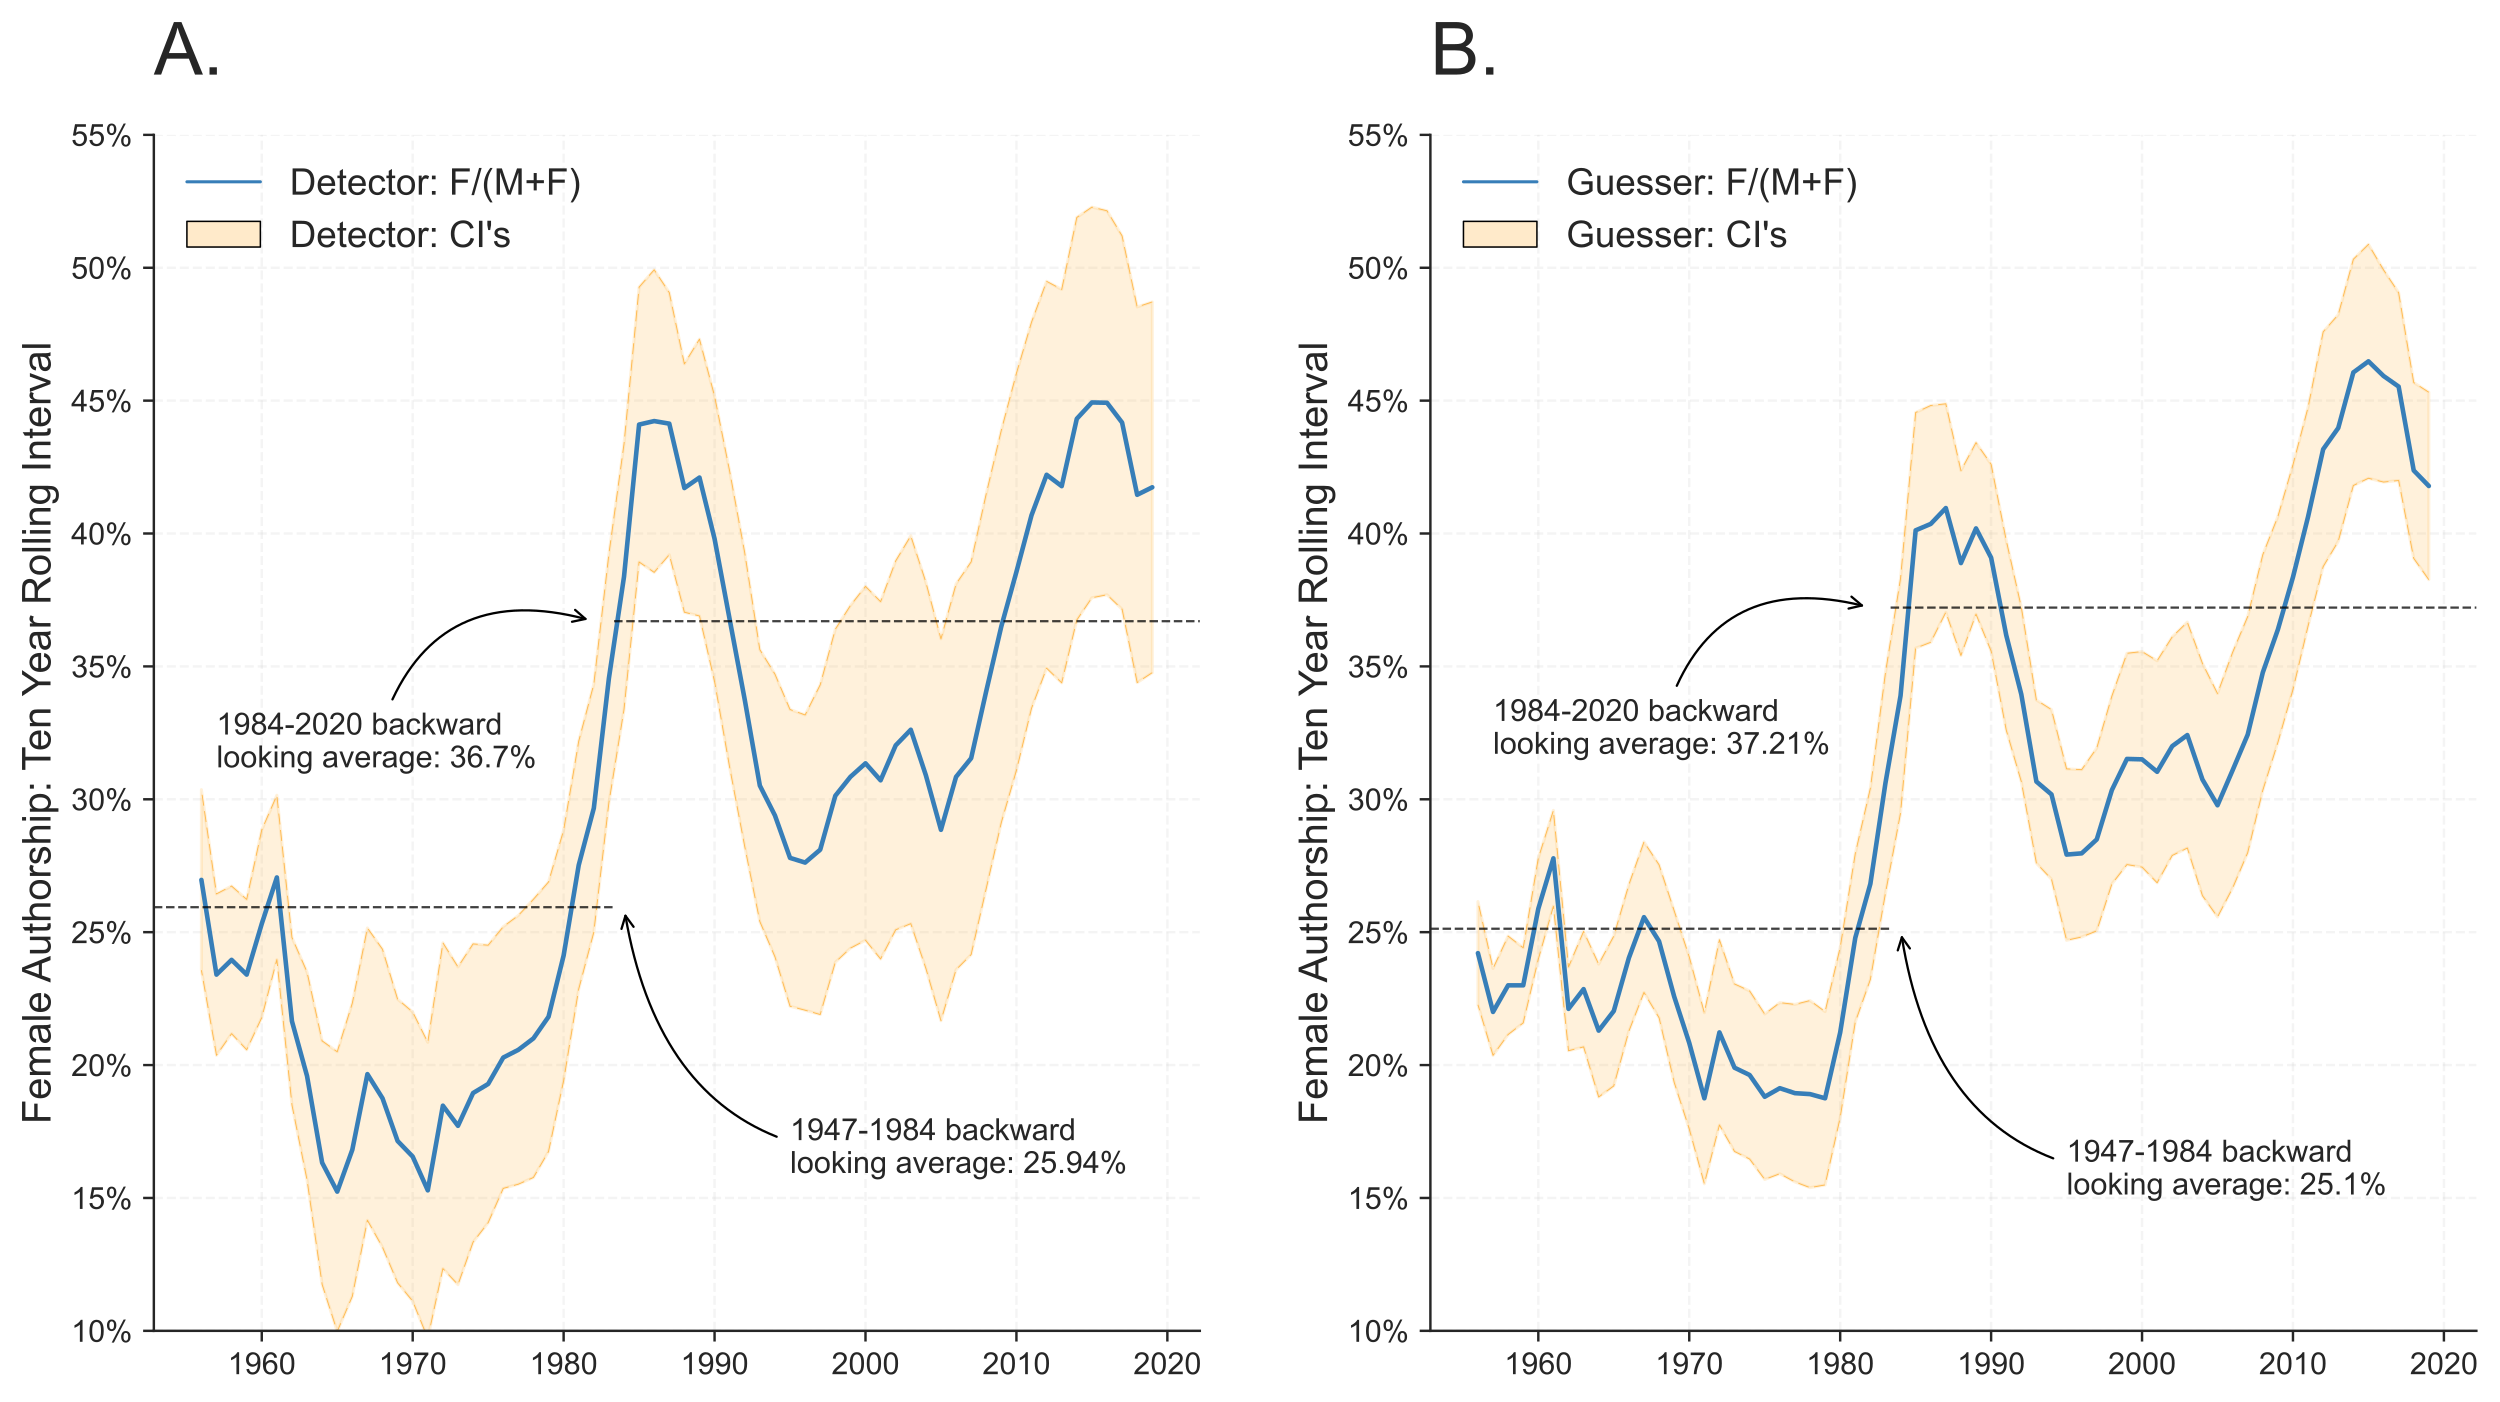 <?xml version="1.0" encoding="utf-8" standalone="no"?>
<!DOCTYPE svg PUBLIC "-//W3C//DTD SVG 1.1//EN"
  "http://www.w3.org/Graphics/SVG/1.1/DTD/svg11.dtd">
<!-- Created with matplotlib (https://matplotlib.org/) -->
<svg height="458.08pt" version="1.1" viewBox="0 0 816.654 458.08" width="816.654pt" xmlns="http://www.w3.org/2000/svg" xmlns:xlink="http://www.w3.org/1999/xlink">
 <defs>
  <style type="text/css">*{stroke-linecap:butt;stroke-linejoin:round;}</style>
 </defs>
 <g id="figure_1">
  <g id="patch_1">
   <path d="M 0 458.08 
L 816.654 458.08 
L 816.654 0 
L 0 0 
z
" style="fill:#ffffff;"/>
  </g>
  <g id="axes_1">
   <g id="patch_2">
    <path d="M 50.255 434.734 
L 391.932 434.734 
L 391.932 44.053 
L 50.255 44.053 
z
" style="fill:#ffffff;"/>
   </g>
   <g id="matplotlib.axis_1">
    <g id="xtick_1">
     <g id="line2d_1">
      <path clip-path="url(#p62fcd27360)" d="M 85.508 434.734 
L 85.508 44.053 
" style="fill:none;stroke:#cccccc;stroke-dasharray:2.96,1.28;stroke-dashoffset:0;stroke-opacity:0.2;stroke-width:0.8;"/>
     </g>
     <g id="line2d_2">
      <defs>
       <path d="M 0 0 
L 0 3.5 
" id="m51a9dcbb1e" style="stroke:#262626;stroke-width:0.8;"/>
      </defs>
      <g>
       <use style="fill:#262626;stroke:#262626;stroke-width:0.8;" x="85.508" xlink:href="#m51a9dcbb1e" y="434.734"/>
      </g>
     </g>
     <g id="text_1">
      <!-- 1960 -->
      <g style="fill:#262626;" transform="translate(74.386 448.892)scale(0.1 -0.1)">
       <defs>
        <path d="M 37.25 0 
L 28.469 0 
L 28.469 56 
Q 25.297 52.984 20.141 49.953 
Q 14.984 46.922 10.891 45.406 
L 10.891 53.906 
Q 18.266 57.375 23.781 62.297 
Q 29.297 67.234 31.594 71.875 
L 37.25 71.875 
z
" id="ArialMT-49"/>
        <path d="M 5.469 16.547 
L 13.922 17.328 
Q 14.984 11.375 18.016 8.688 
Q 21.047 6 25.781 6 
Q 29.828 6 32.875 7.859 
Q 35.938 9.719 37.891 12.812 
Q 39.844 15.922 41.156 21.188 
Q 42.484 26.469 42.484 31.938 
Q 42.484 32.516 42.438 33.688 
Q 39.797 29.5 35.234 26.875 
Q 30.672 24.266 25.344 24.266 
Q 16.453 24.266 10.297 30.703 
Q 4.156 37.156 4.156 47.703 
Q 4.156 58.594 10.578 65.234 
Q 17 71.875 26.656 71.875 
Q 33.641 71.875 39.422 68.109 
Q 45.219 64.359 48.219 57.391 
Q 51.219 50.438 51.219 37.25 
Q 51.219 23.531 48.234 15.406 
Q 45.266 7.281 39.375 3.031 
Q 33.5 -1.219 25.594 -1.219 
Q 17.188 -1.219 11.859 3.438 
Q 6.547 8.109 5.469 16.547 
z
M 41.453 48.141 
Q 41.453 55.719 37.422 60.156 
Q 33.406 64.594 27.734 64.594 
Q 21.875 64.594 17.531 59.812 
Q 13.188 55.031 13.188 47.406 
Q 13.188 40.578 17.312 36.297 
Q 21.438 32.031 27.484 32.031 
Q 33.594 32.031 37.516 36.297 
Q 41.453 40.578 41.453 48.141 
z
" id="ArialMT-57"/>
        <path d="M 49.75 54.047 
L 41.016 53.375 
Q 39.844 58.547 37.703 60.891 
Q 34.125 64.656 28.906 64.656 
Q 24.703 64.656 21.531 62.312 
Q 17.391 59.281 14.984 53.469 
Q 12.594 47.656 12.5 36.922 
Q 15.672 41.75 20.266 44.094 
Q 24.859 46.438 29.891 46.438 
Q 38.672 46.438 44.844 39.969 
Q 51.031 33.5 51.031 23.25 
Q 51.031 16.5 48.125 10.719 
Q 45.219 4.938 40.141 1.859 
Q 35.062 -1.219 28.609 -1.219 
Q 17.625 -1.219 10.688 6.859 
Q 3.766 14.938 3.766 33.5 
Q 3.766 54.25 11.422 63.672 
Q 18.109 71.875 29.438 71.875 
Q 37.891 71.875 43.281 67.141 
Q 48.688 62.406 49.75 54.047 
z
M 13.875 23.188 
Q 13.875 18.656 15.797 14.5 
Q 17.719 10.359 21.188 8.172 
Q 24.656 6 28.469 6 
Q 34.031 6 38.031 10.484 
Q 42.047 14.984 42.047 22.703 
Q 42.047 30.125 38.078 34.391 
Q 34.125 38.672 28.125 38.672 
Q 22.172 38.672 18.016 34.391 
Q 13.875 30.125 13.875 23.188 
z
" id="ArialMT-54"/>
        <path d="M 4.156 35.297 
Q 4.156 48 6.766 55.734 
Q 9.375 63.484 14.516 67.672 
Q 19.672 71.875 27.484 71.875 
Q 33.25 71.875 37.594 69.547 
Q 41.938 67.234 44.766 62.859 
Q 47.609 58.5 49.219 52.219 
Q 50.828 45.953 50.828 35.297 
Q 50.828 22.703 48.234 14.969 
Q 45.656 7.234 40.5 3 
Q 35.359 -1.219 27.484 -1.219 
Q 17.141 -1.219 11.234 6.203 
Q 4.156 15.141 4.156 35.297 
z
M 13.188 35.297 
Q 13.188 17.672 17.312 11.828 
Q 21.438 6 27.484 6 
Q 33.547 6 37.672 11.859 
Q 41.797 17.719 41.797 35.297 
Q 41.797 52.984 37.672 58.781 
Q 33.547 64.594 27.391 64.594 
Q 21.344 64.594 17.719 59.469 
Q 13.188 52.938 13.188 35.297 
z
" id="ArialMT-48"/>
       </defs>
       <use xlink:href="#ArialMT-49"/>
       <use x="55.615" xlink:href="#ArialMT-57"/>
       <use x="111.23" xlink:href="#ArialMT-54"/>
       <use x="166.846" xlink:href="#ArialMT-48"/>
      </g>
     </g>
    </g>
    <g id="xtick_2">
     <g id="line2d_3">
      <path clip-path="url(#p62fcd27360)" d="M 134.812 434.734 
L 134.812 44.053 
" style="fill:none;stroke:#cccccc;stroke-dasharray:2.96,1.28;stroke-dashoffset:0;stroke-opacity:0.2;stroke-width:0.8;"/>
     </g>
     <g id="line2d_4">
      <g>
       <use style="fill:#262626;stroke:#262626;stroke-width:0.8;" x="134.812" xlink:href="#m51a9dcbb1e" y="434.734"/>
      </g>
     </g>
     <g id="text_2">
      <!-- 1970 -->
      <g style="fill:#262626;" transform="translate(123.69 448.892)scale(0.1 -0.1)">
       <defs>
        <path d="M 4.734 62.203 
L 4.734 70.656 
L 51.078 70.656 
L 51.078 63.812 
Q 44.234 56.547 37.516 44.484 
Q 30.812 32.422 27.156 19.672 
Q 24.516 10.688 23.781 0 
L 14.75 0 
Q 14.891 8.453 18.062 20.406 
Q 21.234 32.375 27.172 43.484 
Q 33.109 54.594 39.797 62.203 
z
" id="ArialMT-55"/>
       </defs>
       <use xlink:href="#ArialMT-49"/>
       <use x="55.615" xlink:href="#ArialMT-57"/>
       <use x="111.23" xlink:href="#ArialMT-55"/>
       <use x="166.846" xlink:href="#ArialMT-48"/>
      </g>
     </g>
    </g>
    <g id="xtick_3">
     <g id="line2d_5">
      <path clip-path="url(#p62fcd27360)" d="M 184.116 434.734 
L 184.116 44.053 
" style="fill:none;stroke:#cccccc;stroke-dasharray:2.96,1.28;stroke-dashoffset:0;stroke-opacity:0.2;stroke-width:0.8;"/>
     </g>
     <g id="line2d_6">
      <g>
       <use style="fill:#262626;stroke:#262626;stroke-width:0.8;" x="184.116" xlink:href="#m51a9dcbb1e" y="434.734"/>
      </g>
     </g>
     <g id="text_3">
      <!-- 1980 -->
      <g style="fill:#262626;" transform="translate(172.994 448.892)scale(0.1 -0.1)">
       <defs>
        <path d="M 17.672 38.812 
Q 12.203 40.828 9.562 44.531 
Q 6.938 48.25 6.938 53.422 
Q 6.938 61.234 12.547 66.547 
Q 18.172 71.875 27.484 71.875 
Q 36.859 71.875 42.578 66.422 
Q 48.297 60.984 48.297 53.172 
Q 48.297 48.188 45.672 44.5 
Q 43.062 40.828 37.75 38.812 
Q 44.344 36.672 47.781 31.875 
Q 51.219 27.094 51.219 20.453 
Q 51.219 11.281 44.719 5.031 
Q 38.234 -1.219 27.641 -1.219 
Q 17.047 -1.219 10.547 5.047 
Q 4.047 11.328 4.047 20.703 
Q 4.047 27.688 7.594 32.391 
Q 11.141 37.109 17.672 38.812 
z
M 15.922 53.719 
Q 15.922 48.641 19.188 45.406 
Q 22.469 42.188 27.688 42.188 
Q 32.766 42.188 36.016 45.375 
Q 39.266 48.578 39.266 53.219 
Q 39.266 58.062 35.906 61.359 
Q 32.562 64.656 27.594 64.656 
Q 22.562 64.656 19.234 61.422 
Q 15.922 58.203 15.922 53.719 
z
M 13.094 20.656 
Q 13.094 16.891 14.875 13.375 
Q 16.656 9.859 20.172 7.922 
Q 23.688 6 27.734 6 
Q 34.031 6 38.125 10.047 
Q 42.234 14.109 42.234 20.359 
Q 42.234 26.703 38.016 30.859 
Q 33.797 35.016 27.438 35.016 
Q 21.234 35.016 17.156 30.906 
Q 13.094 26.812 13.094 20.656 
z
" id="ArialMT-56"/>
       </defs>
       <use xlink:href="#ArialMT-49"/>
       <use x="55.615" xlink:href="#ArialMT-57"/>
       <use x="111.23" xlink:href="#ArialMT-56"/>
       <use x="166.846" xlink:href="#ArialMT-48"/>
      </g>
     </g>
    </g>
    <g id="xtick_4">
     <g id="line2d_7">
      <path clip-path="url(#p62fcd27360)" d="M 233.42 434.734 
L 233.42 44.053 
" style="fill:none;stroke:#cccccc;stroke-dasharray:2.96,1.28;stroke-dashoffset:0;stroke-opacity:0.2;stroke-width:0.8;"/>
     </g>
     <g id="line2d_8">
      <g>
       <use style="fill:#262626;stroke:#262626;stroke-width:0.8;" x="233.42" xlink:href="#m51a9dcbb1e" y="434.734"/>
      </g>
     </g>
     <g id="text_4">
      <!-- 1990 -->
      <g style="fill:#262626;" transform="translate(222.298 448.892)scale(0.1 -0.1)">
       <use xlink:href="#ArialMT-49"/>
       <use x="55.615" xlink:href="#ArialMT-57"/>
       <use x="111.23" xlink:href="#ArialMT-57"/>
       <use x="166.846" xlink:href="#ArialMT-48"/>
      </g>
     </g>
    </g>
    <g id="xtick_5">
     <g id="line2d_9">
      <path clip-path="url(#p62fcd27360)" d="M 282.724 434.734 
L 282.724 44.053 
" style="fill:none;stroke:#cccccc;stroke-dasharray:2.96,1.28;stroke-dashoffset:0;stroke-opacity:0.2;stroke-width:0.8;"/>
     </g>
     <g id="line2d_10">
      <g>
       <use style="fill:#262626;stroke:#262626;stroke-width:0.8;" x="282.724" xlink:href="#m51a9dcbb1e" y="434.734"/>
      </g>
     </g>
     <g id="text_5">
      <!-- 2000 -->
      <g style="fill:#262626;" transform="translate(271.602 448.892)scale(0.1 -0.1)">
       <defs>
        <path d="M 50.344 8.453 
L 50.344 0 
L 3.031 0 
Q 2.938 3.172 4.047 6.109 
Q 5.859 10.938 9.828 15.625 
Q 13.812 20.312 21.344 26.469 
Q 33.016 36.031 37.109 41.625 
Q 41.219 47.219 41.219 52.203 
Q 41.219 57.422 37.469 61 
Q 33.734 64.594 27.734 64.594 
Q 21.391 64.594 17.578 60.781 
Q 13.766 56.984 13.719 50.25 
L 4.688 51.172 
Q 5.609 61.281 11.656 66.578 
Q 17.719 71.875 27.938 71.875 
Q 38.234 71.875 44.234 66.156 
Q 50.25 60.453 50.25 52 
Q 50.25 47.703 48.484 43.547 
Q 46.734 39.406 42.656 34.812 
Q 38.578 30.219 29.109 22.219 
Q 21.188 15.578 18.938 13.203 
Q 16.703 10.844 15.234 8.453 
z
" id="ArialMT-50"/>
       </defs>
       <use xlink:href="#ArialMT-50"/>
       <use x="55.615" xlink:href="#ArialMT-48"/>
       <use x="111.23" xlink:href="#ArialMT-48"/>
       <use x="166.846" xlink:href="#ArialMT-48"/>
      </g>
     </g>
    </g>
    <g id="xtick_6">
     <g id="line2d_11">
      <path clip-path="url(#p62fcd27360)" d="M 332.028 434.734 
L 332.028 44.053 
" style="fill:none;stroke:#cccccc;stroke-dasharray:2.96,1.28;stroke-dashoffset:0;stroke-opacity:0.2;stroke-width:0.8;"/>
     </g>
     <g id="line2d_12">
      <g>
       <use style="fill:#262626;stroke:#262626;stroke-width:0.8;" x="332.028" xlink:href="#m51a9dcbb1e" y="434.734"/>
      </g>
     </g>
     <g id="text_6">
      <!-- 2010 -->
      <g style="fill:#262626;" transform="translate(320.906 448.892)scale(0.1 -0.1)">
       <use xlink:href="#ArialMT-50"/>
       <use x="55.615" xlink:href="#ArialMT-48"/>
       <use x="111.23" xlink:href="#ArialMT-49"/>
       <use x="166.846" xlink:href="#ArialMT-48"/>
      </g>
     </g>
    </g>
    <g id="xtick_7">
     <g id="line2d_13">
      <path clip-path="url(#p62fcd27360)" d="M 381.332 434.734 
L 381.332 44.053 
" style="fill:none;stroke:#cccccc;stroke-dasharray:2.96,1.28;stroke-dashoffset:0;stroke-opacity:0.2;stroke-width:0.8;"/>
     </g>
     <g id="line2d_14">
      <g>
       <use style="fill:#262626;stroke:#262626;stroke-width:0.8;" x="381.332" xlink:href="#m51a9dcbb1e" y="434.734"/>
      </g>
     </g>
     <g id="text_7">
      <!-- 2020 -->
      <g style="fill:#262626;" transform="translate(370.21 448.892)scale(0.1 -0.1)">
       <use xlink:href="#ArialMT-50"/>
       <use x="55.615" xlink:href="#ArialMT-48"/>
       <use x="111.23" xlink:href="#ArialMT-50"/>
       <use x="166.846" xlink:href="#ArialMT-48"/>
      </g>
     </g>
    </g>
   </g>
   <g id="matplotlib.axis_2">
    <g id="ytick_1">
     <g id="line2d_15">
      <path clip-path="url(#p62fcd27360)" d="M 50.255 434.734 
L 391.932 434.734 
" style="fill:none;stroke:#cccccc;stroke-dasharray:2.96,1.28;stroke-dashoffset:0;stroke-opacity:0.2;stroke-width:0.8;"/>
     </g>
     <g id="line2d_16">
      <defs>
       <path d="M 0 0 
L -3.5 0 
" id="m27e2868023" style="stroke:#262626;stroke-width:0.8;"/>
      </defs>
      <g>
       <use style="fill:#262626;stroke:#262626;stroke-width:0.8;" x="50.255" xlink:href="#m27e2868023" y="434.734"/>
      </g>
     </g>
     <g id="text_8">
      <!-- 10% -->
      <g style="fill:#262626;" transform="translate(23.241 438.313)scale(0.1 -0.1)">
       <defs>
        <path d="M 5.812 54.391 
Q 5.812 62.062 9.672 67.422 
Q 13.531 72.797 20.844 72.797 
Q 27.594 72.797 32 67.984 
Q 36.422 63.188 36.422 53.859 
Q 36.422 44.781 31.953 39.875 
Q 27.484 34.969 20.953 34.969 
Q 14.453 34.969 10.125 39.797 
Q 5.812 44.625 5.812 54.391 
z
M 21.094 66.75 
Q 17.828 66.75 15.656 63.906 
Q 13.484 61.078 13.484 53.516 
Q 13.484 46.625 15.672 43.812 
Q 17.875 41.016 21.094 41.016 
Q 24.422 41.016 26.594 43.844 
Q 28.766 46.688 28.766 54.203 
Q 28.766 61.141 26.562 63.938 
Q 24.359 66.75 21.094 66.75 
z
M 21.141 -2.641 
L 60.297 72.797 
L 67.438 72.797 
L 28.422 -2.641 
z
M 52.094 16.797 
Q 52.094 24.516 55.953 29.859 
Q 59.812 35.203 67.188 35.203 
Q 73.922 35.203 78.344 30.391 
Q 82.766 25.594 82.766 16.266 
Q 82.766 7.172 78.297 2.266 
Q 73.828 -2.641 67.234 -2.641 
Q 60.75 -2.641 56.422 2.219 
Q 52.094 7.078 52.094 16.797 
z
M 67.438 29.156 
Q 64.109 29.156 61.938 26.312 
Q 59.766 23.484 59.766 15.922 
Q 59.766 9.078 61.953 6.25 
Q 64.156 3.422 67.391 3.422 
Q 70.75 3.422 72.922 6.25 
Q 75.094 9.078 75.094 16.609 
Q 75.094 23.531 72.891 26.344 
Q 70.703 29.156 67.438 29.156 
z
" id="ArialMT-37"/>
       </defs>
       <use xlink:href="#ArialMT-49"/>
       <use x="55.615" xlink:href="#ArialMT-48"/>
       <use x="111.23" xlink:href="#ArialMT-37"/>
      </g>
     </g>
    </g>
    <g id="ytick_2">
     <g id="line2d_17">
      <path clip-path="url(#p62fcd27360)" d="M 50.255 391.325 
L 391.932 391.325 
" style="fill:none;stroke:#cccccc;stroke-dasharray:2.96,1.28;stroke-dashoffset:0;stroke-opacity:0.2;stroke-width:0.8;"/>
     </g>
     <g id="line2d_18">
      <g>
       <use style="fill:#262626;stroke:#262626;stroke-width:0.8;" x="50.255" xlink:href="#m27e2868023" y="391.325"/>
      </g>
     </g>
     <g id="text_9">
      <!-- 15% -->
      <g style="fill:#262626;" transform="translate(23.241 394.904)scale(0.1 -0.1)">
       <defs>
        <path d="M 4.156 18.75 
L 13.375 19.531 
Q 14.406 12.797 18.141 9.391 
Q 21.875 6 27.156 6 
Q 33.5 6 37.891 10.781 
Q 42.281 15.578 42.281 23.484 
Q 42.281 31 38.062 35.344 
Q 33.844 39.703 27 39.703 
Q 22.75 39.703 19.328 37.766 
Q 15.922 35.844 13.969 32.766 
L 5.719 33.844 
L 12.641 70.609 
L 48.25 70.609 
L 48.25 62.203 
L 19.672 62.203 
L 15.828 42.969 
Q 22.266 47.469 29.344 47.469 
Q 38.719 47.469 45.156 40.969 
Q 51.609 34.469 51.609 24.266 
Q 51.609 14.547 45.953 7.469 
Q 39.062 -1.219 27.156 -1.219 
Q 17.391 -1.219 11.203 4.25 
Q 5.031 9.719 4.156 18.75 
z
" id="ArialMT-53"/>
       </defs>
       <use xlink:href="#ArialMT-49"/>
       <use x="55.615" xlink:href="#ArialMT-53"/>
       <use x="111.23" xlink:href="#ArialMT-37"/>
      </g>
     </g>
    </g>
    <g id="ytick_3">
     <g id="line2d_19">
      <path clip-path="url(#p62fcd27360)" d="M 50.255 347.916 
L 391.932 347.916 
" style="fill:none;stroke:#cccccc;stroke-dasharray:2.96,1.28;stroke-dashoffset:0;stroke-opacity:0.2;stroke-width:0.8;"/>
     </g>
     <g id="line2d_20">
      <g>
       <use style="fill:#262626;stroke:#262626;stroke-width:0.8;" x="50.255" xlink:href="#m27e2868023" y="347.916"/>
      </g>
     </g>
     <g id="text_10">
      <!-- 20% -->
      <g style="fill:#262626;" transform="translate(23.241 351.495)scale(0.1 -0.1)">
       <use xlink:href="#ArialMT-50"/>
       <use x="55.615" xlink:href="#ArialMT-48"/>
       <use x="111.23" xlink:href="#ArialMT-37"/>
      </g>
     </g>
    </g>
    <g id="ytick_4">
     <g id="line2d_21">
      <path clip-path="url(#p62fcd27360)" d="M 50.255 304.507 
L 391.932 304.507 
" style="fill:none;stroke:#cccccc;stroke-dasharray:2.96,1.28;stroke-dashoffset:0;stroke-opacity:0.2;stroke-width:0.8;"/>
     </g>
     <g id="line2d_22">
      <g>
       <use style="fill:#262626;stroke:#262626;stroke-width:0.8;" x="50.255" xlink:href="#m27e2868023" y="304.507"/>
      </g>
     </g>
     <g id="text_11">
      <!-- 25% -->
      <g style="fill:#262626;" transform="translate(23.241 308.086)scale(0.1 -0.1)">
       <use xlink:href="#ArialMT-50"/>
       <use x="55.615" xlink:href="#ArialMT-53"/>
       <use x="111.23" xlink:href="#ArialMT-37"/>
      </g>
     </g>
    </g>
    <g id="ytick_5">
     <g id="line2d_23">
      <path clip-path="url(#p62fcd27360)" d="M 50.255 261.098 
L 391.932 261.098 
" style="fill:none;stroke:#cccccc;stroke-dasharray:2.96,1.28;stroke-dashoffset:0;stroke-opacity:0.2;stroke-width:0.8;"/>
     </g>
     <g id="line2d_24">
      <g>
       <use style="fill:#262626;stroke:#262626;stroke-width:0.8;" x="50.255" xlink:href="#m27e2868023" y="261.098"/>
      </g>
     </g>
     <g id="text_12">
      <!-- 30% -->
      <g style="fill:#262626;" transform="translate(23.241 264.677)scale(0.1 -0.1)">
       <defs>
        <path d="M 4.203 18.891 
L 12.984 20.062 
Q 14.5 12.594 18.141 9.297 
Q 21.781 6 27 6 
Q 33.203 6 37.469 10.297 
Q 41.75 14.594 41.75 20.953 
Q 41.75 27 37.797 30.922 
Q 33.844 34.859 27.734 34.859 
Q 25.25 34.859 21.531 33.891 
L 22.516 41.609 
Q 23.391 41.5 23.922 41.5 
Q 29.547 41.5 34.031 44.422 
Q 38.531 47.359 38.531 53.469 
Q 38.531 58.297 35.25 61.469 
Q 31.984 64.656 26.812 64.656 
Q 21.688 64.656 18.266 61.422 
Q 14.844 58.203 13.875 51.766 
L 5.078 53.328 
Q 6.688 62.156 12.391 67.016 
Q 18.109 71.875 26.609 71.875 
Q 32.469 71.875 37.391 69.359 
Q 42.328 66.844 44.938 62.5 
Q 47.562 58.156 47.562 53.266 
Q 47.562 48.641 45.062 44.828 
Q 42.578 41.016 37.703 38.766 
Q 44.047 37.312 47.562 32.688 
Q 51.078 28.078 51.078 21.141 
Q 51.078 11.766 44.234 5.25 
Q 37.406 -1.266 26.953 -1.266 
Q 17.531 -1.266 11.297 4.344 
Q 5.078 9.969 4.203 18.891 
z
" id="ArialMT-51"/>
       </defs>
       <use xlink:href="#ArialMT-51"/>
       <use x="55.615" xlink:href="#ArialMT-48"/>
       <use x="111.23" xlink:href="#ArialMT-37"/>
      </g>
     </g>
    </g>
    <g id="ytick_6">
     <g id="line2d_25">
      <path clip-path="url(#p62fcd27360)" d="M 50.255 217.689 
L 391.932 217.689 
" style="fill:none;stroke:#cccccc;stroke-dasharray:2.96,1.28;stroke-dashoffset:0;stroke-opacity:0.2;stroke-width:0.8;"/>
     </g>
     <g id="line2d_26">
      <g>
       <use style="fill:#262626;stroke:#262626;stroke-width:0.8;" x="50.255" xlink:href="#m27e2868023" y="217.689"/>
      </g>
     </g>
     <g id="text_13">
      <!-- 35% -->
      <g style="fill:#262626;" transform="translate(23.241 221.268)scale(0.1 -0.1)">
       <use xlink:href="#ArialMT-51"/>
       <use x="55.615" xlink:href="#ArialMT-53"/>
       <use x="111.23" xlink:href="#ArialMT-37"/>
      </g>
     </g>
    </g>
    <g id="ytick_7">
     <g id="line2d_27">
      <path clip-path="url(#p62fcd27360)" d="M 50.255 174.28 
L 391.932 174.28 
" style="fill:none;stroke:#cccccc;stroke-dasharray:2.96,1.28;stroke-dashoffset:0;stroke-opacity:0.2;stroke-width:0.8;"/>
     </g>
     <g id="line2d_28">
      <g>
       <use style="fill:#262626;stroke:#262626;stroke-width:0.8;" x="50.255" xlink:href="#m27e2868023" y="174.28"/>
      </g>
     </g>
     <g id="text_14">
      <!-- 40% -->
      <g style="fill:#262626;" transform="translate(23.241 177.859)scale(0.1 -0.1)">
       <defs>
        <path d="M 32.328 0 
L 32.328 17.141 
L 1.266 17.141 
L 1.266 25.203 
L 33.938 71.578 
L 41.109 71.578 
L 41.109 25.203 
L 50.781 25.203 
L 50.781 17.141 
L 41.109 17.141 
L 41.109 0 
z
M 32.328 25.203 
L 32.328 57.469 
L 9.906 25.203 
z
" id="ArialMT-52"/>
       </defs>
       <use xlink:href="#ArialMT-52"/>
       <use x="55.615" xlink:href="#ArialMT-48"/>
       <use x="111.23" xlink:href="#ArialMT-37"/>
      </g>
     </g>
    </g>
    <g id="ytick_8">
     <g id="line2d_29">
      <path clip-path="url(#p62fcd27360)" d="M 50.255 130.871 
L 391.932 130.871 
" style="fill:none;stroke:#cccccc;stroke-dasharray:2.96,1.28;stroke-dashoffset:0;stroke-opacity:0.2;stroke-width:0.8;"/>
     </g>
     <g id="line2d_30">
      <g>
       <use style="fill:#262626;stroke:#262626;stroke-width:0.8;" x="50.255" xlink:href="#m27e2868023" y="130.871"/>
      </g>
     </g>
     <g id="text_15">
      <!-- 45% -->
      <g style="fill:#262626;" transform="translate(23.241 134.45)scale(0.1 -0.1)">
       <use xlink:href="#ArialMT-52"/>
       <use x="55.615" xlink:href="#ArialMT-53"/>
       <use x="111.23" xlink:href="#ArialMT-37"/>
      </g>
     </g>
    </g>
    <g id="ytick_9">
     <g id="line2d_31">
      <path clip-path="url(#p62fcd27360)" d="M 50.255 87.462 
L 391.932 87.462 
" style="fill:none;stroke:#cccccc;stroke-dasharray:2.96,1.28;stroke-dashoffset:0;stroke-opacity:0.2;stroke-width:0.8;"/>
     </g>
     <g id="line2d_32">
      <g>
       <use style="fill:#262626;stroke:#262626;stroke-width:0.8;" x="50.255" xlink:href="#m27e2868023" y="87.462"/>
      </g>
     </g>
     <g id="text_16">
      <!-- 50% -->
      <g style="fill:#262626;" transform="translate(23.241 91.041)scale(0.1 -0.1)">
       <use xlink:href="#ArialMT-53"/>
       <use x="55.615" xlink:href="#ArialMT-48"/>
       <use x="111.23" xlink:href="#ArialMT-37"/>
      </g>
     </g>
    </g>
    <g id="ytick_10">
     <g id="line2d_33">
      <path clip-path="url(#p62fcd27360)" d="M 50.255 44.053 
L 391.932 44.053 
" style="fill:none;stroke:#cccccc;stroke-dasharray:2.96,1.28;stroke-dashoffset:0;stroke-opacity:0.2;stroke-width:0.8;"/>
     </g>
     <g id="line2d_34">
      <g>
       <use style="fill:#262626;stroke:#262626;stroke-width:0.8;" x="50.255" xlink:href="#m27e2868023" y="44.053"/>
      </g>
     </g>
     <g id="text_17">
      <!-- 55% -->
      <g style="fill:#262626;" transform="translate(23.241 47.632)scale(0.1 -0.1)">
       <use xlink:href="#ArialMT-53"/>
       <use x="55.615" xlink:href="#ArialMT-53"/>
       <use x="111.23" xlink:href="#ArialMT-37"/>
      </g>
     </g>
    </g>
    <g id="text_18">
     <!-- Female Authorship: Ten Year Rolling Interval -->
     <g style="fill:#262626;" transform="translate(16.505 367.186)rotate(-90)scale(0.13 -0.13)">
      <defs>
       <path d="M 8.203 0 
L 8.203 71.578 
L 56.5 71.578 
L 56.5 63.141 
L 17.672 63.141 
L 17.672 40.969 
L 51.266 40.969 
L 51.266 32.516 
L 17.672 32.516 
L 17.672 0 
z
" id="ArialMT-70"/>
       <path d="M 42.094 16.703 
L 51.172 15.578 
Q 49.031 7.625 43.219 3.219 
Q 37.406 -1.172 28.375 -1.172 
Q 17 -1.172 10.328 5.828 
Q 3.656 12.844 3.656 25.484 
Q 3.656 38.578 10.391 45.797 
Q 17.141 53.031 27.875 53.031 
Q 38.281 53.031 44.875 45.953 
Q 51.469 38.875 51.469 26.031 
Q 51.469 25.25 51.422 23.688 
L 12.75 23.688 
Q 13.234 15.141 17.578 10.594 
Q 21.922 6.062 28.422 6.062 
Q 33.25 6.062 36.672 8.594 
Q 40.094 11.141 42.094 16.703 
z
M 13.234 30.906 
L 42.188 30.906 
Q 41.609 37.453 38.875 40.719 
Q 34.672 45.797 27.984 45.797 
Q 21.922 45.797 17.797 41.75 
Q 13.672 37.703 13.234 30.906 
z
" id="ArialMT-101"/>
       <path d="M 6.594 0 
L 6.594 51.859 
L 14.453 51.859 
L 14.453 44.578 
Q 16.891 48.391 20.938 50.703 
Q 25 53.031 30.172 53.031 
Q 35.938 53.031 39.625 50.641 
Q 43.312 48.25 44.828 43.953 
Q 50.984 53.031 60.844 53.031 
Q 68.562 53.031 72.703 48.75 
Q 76.859 44.484 76.859 35.594 
L 76.859 0 
L 68.109 0 
L 68.109 32.672 
Q 68.109 37.938 67.25 40.25 
Q 66.406 42.578 64.156 43.984 
Q 61.922 45.406 58.891 45.406 
Q 53.422 45.406 49.797 41.766 
Q 46.188 38.141 46.188 30.125 
L 46.188 0 
L 37.406 0 
L 37.406 33.688 
Q 37.406 39.547 35.25 42.469 
Q 33.109 45.406 28.219 45.406 
Q 24.516 45.406 21.359 43.453 
Q 18.219 41.5 16.797 37.734 
Q 15.375 33.984 15.375 26.906 
L 15.375 0 
z
" id="ArialMT-109"/>
       <path d="M 40.438 6.391 
Q 35.547 2.25 31.031 0.531 
Q 26.516 -1.172 21.344 -1.172 
Q 12.797 -1.172 8.203 3 
Q 3.609 7.172 3.609 13.672 
Q 3.609 17.484 5.344 20.625 
Q 7.078 23.781 9.891 25.688 
Q 12.703 27.594 16.219 28.562 
Q 18.797 29.25 24.031 29.891 
Q 34.672 31.156 39.703 32.906 
Q 39.75 34.719 39.75 35.203 
Q 39.75 40.578 37.25 42.781 
Q 33.891 45.75 27.25 45.75 
Q 21.047 45.75 18.094 43.578 
Q 15.141 41.406 13.719 35.891 
L 5.125 37.062 
Q 6.297 42.578 8.984 45.969 
Q 11.672 49.359 16.75 51.188 
Q 21.828 53.031 28.516 53.031 
Q 35.156 53.031 39.297 51.469 
Q 43.453 49.906 45.406 47.531 
Q 47.359 45.172 48.141 41.547 
Q 48.578 39.312 48.578 33.453 
L 48.578 21.734 
Q 48.578 9.469 49.141 6.219 
Q 49.703 2.984 51.375 0 
L 42.188 0 
Q 40.828 2.734 40.438 6.391 
z
M 39.703 26.031 
Q 34.906 24.078 25.344 22.703 
Q 19.922 21.922 17.672 20.938 
Q 15.438 19.969 14.203 18.094 
Q 12.984 16.219 12.984 13.922 
Q 12.984 10.406 15.641 8.062 
Q 18.312 5.719 23.438 5.719 
Q 28.516 5.719 32.469 7.938 
Q 36.422 10.156 38.281 14.016 
Q 39.703 17 39.703 22.797 
z
" id="ArialMT-97"/>
       <path d="M 6.391 0 
L 6.391 71.578 
L 15.188 71.578 
L 15.188 0 
z
" id="ArialMT-108"/>
       <path id="ArialMT-32"/>
       <path d="M -0.141 0 
L 27.344 71.578 
L 37.547 71.578 
L 66.844 0 
L 56.062 0 
L 47.703 21.688 
L 17.781 21.688 
L 9.906 0 
z
M 20.516 29.391 
L 44.781 29.391 
L 37.312 49.219 
Q 33.891 58.25 32.234 64.062 
Q 30.859 57.172 28.375 50.391 
z
" id="ArialMT-65"/>
       <path d="M 40.578 0 
L 40.578 7.625 
Q 34.516 -1.172 24.125 -1.172 
Q 19.531 -1.172 15.547 0.578 
Q 11.578 2.344 9.641 5 
Q 7.719 7.672 6.938 11.531 
Q 6.391 14.109 6.391 19.734 
L 6.391 51.859 
L 15.188 51.859 
L 15.188 23.094 
Q 15.188 16.219 15.719 13.812 
Q 16.547 10.359 19.234 8.375 
Q 21.922 6.391 25.875 6.391 
Q 29.828 6.391 33.297 8.422 
Q 36.766 10.453 38.203 13.938 
Q 39.656 17.438 39.656 24.078 
L 39.656 51.859 
L 48.438 51.859 
L 48.438 0 
z
" id="ArialMT-117"/>
       <path d="M 25.781 7.859 
L 27.047 0.094 
Q 23.344 -0.688 20.406 -0.688 
Q 15.625 -0.688 12.984 0.828 
Q 10.359 2.344 9.281 4.812 
Q 8.203 7.281 8.203 15.188 
L 8.203 45.016 
L 1.766 45.016 
L 1.766 51.859 
L 8.203 51.859 
L 8.203 64.703 
L 16.938 69.969 
L 16.938 51.859 
L 25.781 51.859 
L 25.781 45.016 
L 16.938 45.016 
L 16.938 14.703 
Q 16.938 10.938 17.406 9.859 
Q 17.875 8.797 18.922 8.156 
Q 19.969 7.516 21.922 7.516 
Q 23.391 7.516 25.781 7.859 
z
" id="ArialMT-116"/>
       <path d="M 6.594 0 
L 6.594 71.578 
L 15.375 71.578 
L 15.375 45.906 
Q 21.531 53.031 30.906 53.031 
Q 36.672 53.031 40.922 50.75 
Q 45.172 48.484 47 44.484 
Q 48.828 40.484 48.828 32.859 
L 48.828 0 
L 40.047 0 
L 40.047 32.859 
Q 40.047 39.453 37.188 42.453 
Q 34.328 45.453 29.109 45.453 
Q 25.203 45.453 21.75 43.422 
Q 18.312 41.406 16.844 37.938 
Q 15.375 34.469 15.375 28.375 
L 15.375 0 
z
" id="ArialMT-104"/>
       <path d="M 3.328 25.922 
Q 3.328 40.328 11.328 47.266 
Q 18.016 53.031 27.641 53.031 
Q 38.328 53.031 45.109 46.016 
Q 51.906 39.016 51.906 26.656 
Q 51.906 16.656 48.906 10.906 
Q 45.906 5.172 40.156 2 
Q 34.422 -1.172 27.641 -1.172 
Q 16.75 -1.172 10.031 5.812 
Q 3.328 12.797 3.328 25.922 
z
M 12.359 25.922 
Q 12.359 15.969 16.703 11.016 
Q 21.047 6.062 27.641 6.062 
Q 34.188 6.062 38.531 11.031 
Q 42.875 16.016 42.875 26.219 
Q 42.875 35.844 38.5 40.797 
Q 34.125 45.75 27.641 45.75 
Q 21.047 45.75 16.703 40.812 
Q 12.359 35.891 12.359 25.922 
z
" id="ArialMT-111"/>
       <path d="M 6.5 0 
L 6.5 51.859 
L 14.406 51.859 
L 14.406 44 
Q 17.438 49.516 20 51.266 
Q 22.562 53.031 25.641 53.031 
Q 30.078 53.031 34.672 50.203 
L 31.641 42.047 
Q 28.422 43.953 25.203 43.953 
Q 22.312 43.953 20.016 42.219 
Q 17.719 40.484 16.75 37.406 
Q 15.281 32.719 15.281 27.156 
L 15.281 0 
z
" id="ArialMT-114"/>
       <path d="M 3.078 15.484 
L 11.766 16.844 
Q 12.5 11.625 15.844 8.844 
Q 19.188 6.062 25.203 6.062 
Q 31.25 6.062 34.172 8.516 
Q 37.109 10.984 37.109 14.312 
Q 37.109 17.281 34.516 19 
Q 32.719 20.172 25.531 21.969 
Q 15.875 24.422 12.141 26.203 
Q 8.406 27.984 6.469 31.125 
Q 4.547 34.281 4.547 38.094 
Q 4.547 41.547 6.125 44.5 
Q 7.719 47.469 10.453 49.422 
Q 12.5 50.922 16.031 51.969 
Q 19.578 53.031 23.641 53.031 
Q 29.734 53.031 34.344 51.266 
Q 38.969 49.516 41.156 46.5 
Q 43.359 43.5 44.188 38.484 
L 35.594 37.312 
Q 35.016 41.312 32.203 43.547 
Q 29.391 45.797 24.266 45.797 
Q 18.219 45.797 15.625 43.797 
Q 13.031 41.797 13.031 39.109 
Q 13.031 37.406 14.109 36.031 
Q 15.188 34.625 17.484 33.688 
Q 18.797 33.203 25.25 31.453 
Q 34.578 28.953 38.25 27.359 
Q 41.938 25.781 44.031 22.75 
Q 46.141 19.734 46.141 15.234 
Q 46.141 10.844 43.578 6.953 
Q 41.016 3.078 36.172 0.953 
Q 31.344 -1.172 25.25 -1.172 
Q 15.141 -1.172 9.844 3.031 
Q 4.547 7.234 3.078 15.484 
z
" id="ArialMT-115"/>
       <path d="M 6.641 61.469 
L 6.641 71.578 
L 15.438 71.578 
L 15.438 61.469 
z
M 6.641 0 
L 6.641 51.859 
L 15.438 51.859 
L 15.438 0 
z
" id="ArialMT-105"/>
       <path d="M 6.594 -19.875 
L 6.594 51.859 
L 14.594 51.859 
L 14.594 45.125 
Q 17.438 49.078 21 51.047 
Q 24.562 53.031 29.641 53.031 
Q 36.281 53.031 41.359 49.609 
Q 46.438 46.188 49.016 39.953 
Q 51.609 33.734 51.609 26.312 
Q 51.609 18.359 48.75 11.984 
Q 45.906 5.609 40.453 2.219 
Q 35.016 -1.172 29 -1.172 
Q 24.609 -1.172 21.109 0.688 
Q 17.625 2.547 15.375 5.375 
L 15.375 -19.875 
z
M 14.547 25.641 
Q 14.547 15.625 18.594 10.844 
Q 22.656 6.062 28.422 6.062 
Q 34.281 6.062 38.453 11.016 
Q 42.625 15.969 42.625 26.375 
Q 42.625 36.281 38.547 41.203 
Q 34.469 46.141 28.812 46.141 
Q 23.188 46.141 18.859 40.891 
Q 14.547 35.641 14.547 25.641 
z
" id="ArialMT-112"/>
       <path d="M 9.031 41.844 
L 9.031 51.859 
L 19.047 51.859 
L 19.047 41.844 
z
M 9.031 0 
L 9.031 10.016 
L 19.047 10.016 
L 19.047 0 
z
" id="ArialMT-58"/>
       <path d="M 25.922 0 
L 25.922 63.141 
L 2.344 63.141 
L 2.344 71.578 
L 59.078 71.578 
L 59.078 63.141 
L 35.406 63.141 
L 35.406 0 
z
" id="ArialMT-84"/>
       <path d="M 6.594 0 
L 6.594 51.859 
L 14.5 51.859 
L 14.5 44.484 
Q 20.219 53.031 31 53.031 
Q 35.688 53.031 39.625 51.344 
Q 43.562 49.656 45.516 46.922 
Q 47.469 44.188 48.25 40.438 
Q 48.734 37.984 48.734 31.891 
L 48.734 0 
L 39.938 0 
L 39.938 31.547 
Q 39.938 36.922 38.906 39.578 
Q 37.891 42.234 35.281 43.812 
Q 32.672 45.406 29.156 45.406 
Q 23.531 45.406 19.453 41.844 
Q 15.375 38.281 15.375 28.328 
L 15.375 0 
z
" id="ArialMT-110"/>
       <path d="M 27.875 0 
L 27.875 30.328 
L 0.297 71.578 
L 11.812 71.578 
L 25.922 50 
Q 29.828 43.953 33.203 37.891 
Q 36.422 43.5 41.016 50.531 
L 54.891 71.578 
L 65.922 71.578 
L 37.359 30.328 
L 37.359 0 
z
" id="ArialMT-89"/>
       <path d="M 7.859 0 
L 7.859 71.578 
L 39.594 71.578 
Q 49.172 71.578 54.141 69.641 
Q 59.125 67.719 62.109 62.828 
Q 65.094 57.953 65.094 52.047 
Q 65.094 44.438 60.156 39.203 
Q 55.219 33.984 44.922 32.562 
Q 48.688 30.766 50.641 29 
Q 54.781 25.203 58.5 19.484 
L 70.953 0 
L 59.031 0 
L 49.562 14.891 
Q 45.406 21.344 42.719 24.75 
Q 40.047 28.172 37.922 29.531 
Q 35.797 30.906 33.594 31.453 
Q 31.984 31.781 28.328 31.781 
L 17.328 31.781 
L 17.328 0 
z
M 17.328 39.984 
L 37.703 39.984 
Q 44.188 39.984 47.844 41.328 
Q 51.516 42.672 53.422 45.625 
Q 55.328 48.578 55.328 52.047 
Q 55.328 57.125 51.641 60.391 
Q 47.953 63.672 39.984 63.672 
L 17.328 63.672 
z
" id="ArialMT-82"/>
       <path d="M 4.984 -4.297 
L 13.531 -5.562 
Q 14.062 -9.516 16.5 -11.328 
Q 19.781 -13.766 25.438 -13.766 
Q 31.547 -13.766 34.859 -11.328 
Q 38.188 -8.891 39.359 -4.5 
Q 40.047 -1.812 39.984 6.781 
Q 34.234 0 25.641 0 
Q 14.938 0 9.078 7.719 
Q 3.219 15.438 3.219 26.219 
Q 3.219 33.641 5.906 39.906 
Q 8.594 46.188 13.688 49.609 
Q 18.797 53.031 25.688 53.031 
Q 34.859 53.031 40.828 45.609 
L 40.828 51.859 
L 48.922 51.859 
L 48.922 7.031 
Q 48.922 -5.078 46.453 -10.125 
Q 44 -15.188 38.641 -18.109 
Q 33.297 -21.047 25.484 -21.047 
Q 16.219 -21.047 10.5 -16.875 
Q 4.781 -12.703 4.984 -4.297 
z
M 12.25 26.859 
Q 12.25 16.656 16.297 11.969 
Q 20.359 7.281 26.469 7.281 
Q 32.516 7.281 36.609 11.938 
Q 40.719 16.609 40.719 26.562 
Q 40.719 36.078 36.5 40.906 
Q 32.281 45.75 26.312 45.75 
Q 20.453 45.75 16.344 40.984 
Q 12.25 36.234 12.25 26.859 
z
" id="ArialMT-103"/>
       <path d="M 9.328 0 
L 9.328 71.578 
L 18.797 71.578 
L 18.797 0 
z
" id="ArialMT-73"/>
       <path d="M 21 0 
L 1.266 51.859 
L 10.547 51.859 
L 21.688 20.797 
Q 23.484 15.766 25 10.359 
Q 26.172 14.453 28.266 20.219 
L 39.797 51.859 
L 48.828 51.859 
L 29.203 0 
z
" id="ArialMT-118"/>
      </defs>
      <use xlink:href="#ArialMT-70"/>
      <use x="61.084" xlink:href="#ArialMT-101"/>
      <use x="116.699" xlink:href="#ArialMT-109"/>
      <use x="200" xlink:href="#ArialMT-97"/>
      <use x="255.615" xlink:href="#ArialMT-108"/>
      <use x="277.832" xlink:href="#ArialMT-101"/>
      <use x="333.447" xlink:href="#ArialMT-32"/>
      <use x="355.73" xlink:href="#ArialMT-65"/>
      <use x="422.43" xlink:href="#ArialMT-117"/>
      <use x="478.045" xlink:href="#ArialMT-116"/>
      <use x="505.828" xlink:href="#ArialMT-104"/>
      <use x="561.443" xlink:href="#ArialMT-111"/>
      <use x="617.059" xlink:href="#ArialMT-114"/>
      <use x="650.359" xlink:href="#ArialMT-115"/>
      <use x="700.359" xlink:href="#ArialMT-104"/>
      <use x="755.975" xlink:href="#ArialMT-105"/>
      <use x="778.191" xlink:href="#ArialMT-112"/>
      <use x="833.807" xlink:href="#ArialMT-58"/>
      <use x="861.59" xlink:href="#ArialMT-32"/>
      <use x="887.623" xlink:href="#ArialMT-84"/>
      <use x="937.582" xlink:href="#ArialMT-101"/>
      <use x="993.197" xlink:href="#ArialMT-110"/>
      <use x="1048.812" xlink:href="#ArialMT-32"/>
      <use x="1074.846" xlink:href="#ArialMT-89"/>
      <use x="1132.42" xlink:href="#ArialMT-101"/>
      <use x="1188.035" xlink:href="#ArialMT-97"/>
      <use x="1243.65" xlink:href="#ArialMT-114"/>
      <use x="1276.951" xlink:href="#ArialMT-32"/>
      <use x="1304.734" xlink:href="#ArialMT-82"/>
      <use x="1376.951" xlink:href="#ArialMT-111"/>
      <use x="1432.566" xlink:href="#ArialMT-108"/>
      <use x="1454.783" xlink:href="#ArialMT-108"/>
      <use x="1477" xlink:href="#ArialMT-105"/>
      <use x="1499.217" xlink:href="#ArialMT-110"/>
      <use x="1554.832" xlink:href="#ArialMT-103"/>
      <use x="1610.447" xlink:href="#ArialMT-32"/>
      <use x="1638.23" xlink:href="#ArialMT-73"/>
      <use x="1666.014" xlink:href="#ArialMT-110"/>
      <use x="1721.629" xlink:href="#ArialMT-116"/>
      <use x="1749.412" xlink:href="#ArialMT-101"/>
      <use x="1805.027" xlink:href="#ArialMT-114"/>
      <use x="1838.328" xlink:href="#ArialMT-118"/>
      <use x="1888.328" xlink:href="#ArialMT-97"/>
      <use x="1943.943" xlink:href="#ArialMT-108"/>
     </g>
    </g>
   </g>
   <g id="PolyCollection_1">
    <defs>
     <path d="M 376.402 -359.454 
L 376.402 -238.344 
L 371.471 -235.102 
L 366.541 -259.059 
L 361.61 -263.792 
L 356.68 -262.802 
L 351.75 -255.531 
L 346.819 -235.015 
L 341.889 -239.788 
L 336.958 -226.686 
L 332.028 -206.405 
L 327.098 -189.388 
L 322.167 -167.823 
L 317.237 -146.253 
L 312.306 -141.297 
L 307.376 -124.644 
L 302.446 -141.737 
L 297.515 -156.347 
L 292.585 -154.333 
L 287.654 -144.813 
L 282.724 -150.921 
L 277.794 -148.349 
L 272.863 -143.736 
L 267.933 -126.665 
L 263.002 -128.078 
L 258.072 -129.371 
L 253.142 -145.522 
L 248.211 -157.026 
L 243.281 -181.493 
L 238.35 -207.368 
L 233.42 -235.441 
L 228.489 -256.86 
L 223.559 -258.078 
L 218.629 -276.866 
L 213.698 -271.104 
L 208.768 -274.484 
L 203.837 -226.258 
L 198.907 -195.889 
L 193.977 -153.536 
L 189.046 -134.983 
L 184.116 -105.02 
L 179.185 -81.91 
L 174.255 -73.439 
L 169.325 -71.242 
L 164.394 -69.869 
L 159.464 -58.667 
L 154.533 -52.3 
L 149.603 -38.417 
L 144.673 -43.674 
L 139.742 -20.891 
L 134.812 -33.033 
L 129.881 -39.023 
L 124.951 -50.64 
L 120.021 -59.445 
L 115.09 -34.605 
L 110.16 -23.128 
L 105.229 -38.479 
L 100.299 -72.611 
L 95.369 -97.109 
L 90.438 -144.596 
L 85.508 -125.651 
L 80.577 -115.147 
L 75.647 -120.413 
L 70.716 -113.349 
L 65.786 -141.142 
L 65.786 -200.145 
L 65.786 -200.145 
L 70.716 -166.089 
L 75.647 -168.645 
L 80.577 -164.29 
L 85.508 -186.989 
L 90.438 -198.298 
L 95.369 -151.859 
L 100.299 -140.556 
L 105.229 -118.063 
L 110.16 -114.515 
L 115.09 -130.404 
L 120.021 -154.945 
L 124.951 -147.982 
L 129.881 -131.694 
L 134.812 -127.499 
L 139.742 -117.595 
L 144.673 -150.11 
L 149.603 -142.222 
L 154.533 -149.749 
L 159.464 -149.32 
L 164.394 -155.372 
L 169.325 -159.054 
L 174.255 -164.331 
L 179.185 -169.987 
L 184.116 -186.894 
L 189.046 -215.97 
L 193.977 -234.612 
L 198.907 -277.165 
L 203.837 -313.076 
L 208.768 -364.296 
L 213.698 -369.957 
L 218.629 -362.516 
L 223.559 -339.234 
L 228.489 -347.295 
L 233.42 -328.703 
L 238.35 -304.169 
L 243.281 -277.494 
L 248.211 -245.875 
L 253.142 -237.882 
L 258.072 -226.315 
L 263.002 -224.543 
L 267.933 -234.387 
L 272.863 -252.528 
L 277.794 -260.272 
L 282.724 -266.538 
L 287.654 -261.553 
L 292.585 -274.852 
L 297.515 -283.048 
L 302.446 -267.902 
L 307.376 -249.394 
L 312.306 -267.324 
L 317.237 -274.55 
L 322.167 -296.799 
L 327.098 -317.576 
L 332.028 -336.156 
L 336.958 -352.854 
L 341.889 -366.179 
L 346.819 -363.54 
L 351.75 -387.048 
L 356.68 -390.426 
L 361.61 -389.233 
L 366.541 -381.029 
L 371.471 -357.811 
L 376.402 -359.454 
z
" id="m783b81171c" style="stroke:#ffb94e;stroke-opacity:0.2;"/>
    </defs>
    <g clip-path="url(#p62fcd27360)">
     <use style="fill:#ffb94e;fill-opacity:0.2;stroke:#ffb94e;stroke-opacity:0.2;" x="0" xlink:href="#m783b81171c" y="458.08"/>
    </g>
   </g>
   <g id="line2d_35">
    <path clip-path="url(#p62fcd27360)" d="M 376.402 219.736 
L 371.471 222.977 
L 366.541 199.02 
L 361.61 194.288 
L 356.68 195.278 
L 351.75 202.549 
L 346.819 223.065 
L 341.889 218.292 
L 336.958 231.394 
L 332.028 251.674 
L 327.098 268.691 
L 322.167 290.256 
L 317.237 311.827 
L 312.306 316.782 
L 307.376 333.436 
L 302.446 316.342 
L 297.515 301.733 
L 292.585 303.747 
L 287.654 313.267 
L 282.724 307.159 
L 277.794 309.73 
L 272.863 314.344 
L 267.933 331.415 
L 263.002 330.001 
L 258.072 328.709 
L 253.142 312.557 
L 248.211 301.054 
L 243.281 276.586 
L 238.35 250.711 
L 233.42 222.638 
L 228.489 201.22 
L 223.559 200.001 
L 218.629 181.214 
L 213.698 186.975 
L 208.768 183.596 
L 203.837 231.822 
L 198.907 262.191 
L 193.977 304.544 
L 189.046 323.097 
L 184.116 353.06 
L 179.185 376.169 
L 174.255 384.641 
L 169.325 386.838 
L 164.394 388.21 
L 159.464 399.413 
L 154.533 405.779 
L 149.603 419.663 
L 144.673 414.406 
L 139.742 437.189 
L 134.812 425.047 
L 129.881 419.057 
L 124.951 407.439 
L 120.021 398.634 
L 115.09 423.475 
L 110.16 434.952 
L 105.229 419.6 
L 100.299 385.469 
L 95.369 360.971 
L 90.438 313.484 
L 85.508 332.429 
L 80.577 342.932 
L 75.647 337.667 
L 70.716 344.731 
L 65.786 316.937 
" style="fill:none;stroke:#ffb94e;stroke-dasharray:3.6,1.8;stroke-dashoffset:0;stroke-width:0.3;"/>
   </g>
   <g id="line2d_36">
    <path clip-path="url(#p62fcd27360)" d="M 376.402 98.626 
L 371.471 100.269 
L 366.541 77.051 
L 361.61 68.847 
L 356.68 67.653 
L 351.75 71.032 
L 346.819 94.54 
L 341.889 91.9 
L 336.958 105.225 
L 332.028 121.924 
L 327.098 140.503 
L 322.167 161.28 
L 317.237 183.529 
L 312.306 190.756 
L 307.376 208.686 
L 302.446 190.178 
L 297.515 175.031 
L 292.585 183.228 
L 287.654 196.527 
L 282.724 191.542 
L 277.794 197.808 
L 272.863 205.552 
L 267.933 223.692 
L 263.002 233.537 
L 258.072 231.765 
L 253.142 220.198 
L 248.211 212.205 
L 243.281 180.585 
L 238.35 153.91 
L 233.42 129.377 
L 228.489 110.785 
L 223.559 118.845 
L 218.629 95.563 
L 213.698 88.123 
L 208.768 93.784 
L 203.837 145.004 
L 198.907 180.914 
L 193.977 223.468 
L 189.046 242.11 
L 184.116 271.185 
L 179.185 288.093 
L 174.255 293.748 
L 169.325 299.025 
L 164.394 302.708 
L 159.464 308.759 
L 154.533 308.331 
L 149.603 315.858 
L 144.673 307.97 
L 139.742 340.485 
L 134.812 330.581 
L 129.881 326.386 
L 124.951 310.098 
L 120.021 303.134 
L 115.09 327.675 
L 110.16 343.564 
L 105.229 340.017 
L 100.299 317.524 
L 95.369 306.221 
L 90.438 259.782 
L 85.508 271.09 
L 80.577 293.79 
L 75.647 289.435 
L 70.716 291.991 
L 65.786 257.935 
" style="fill:none;stroke:#ffb94e;stroke-dasharray:3.6,1.8;stroke-dashoffset:0;stroke-width:0.3;"/>
   </g>
   <g id="line2d_37">
    <path clip-path="url(#p62fcd27360)" d="M 376.402 159.181 
L 371.471 161.623 
L 366.541 138.035 
L 361.61 131.567 
L 356.68 131.465 
L 351.75 136.79 
L 346.819 158.803 
L 341.889 155.096 
L 336.958 168.31 
L 332.028 186.799 
L 327.098 204.597 
L 322.167 225.768 
L 317.237 247.678 
L 312.306 253.769 
L 307.376 271.061 
L 302.446 253.26 
L 297.515 238.382 
L 292.585 243.487 
L 287.654 254.897 
L 282.724 249.35 
L 277.794 253.769 
L 272.863 259.948 
L 267.933 277.554 
L 263.002 281.769 
L 258.072 280.237 
L 253.142 266.378 
L 248.211 256.629 
L 243.281 228.586 
L 238.35 202.311 
L 233.42 176.008 
L 228.489 156.002 
L 223.559 159.423 
L 218.629 138.389 
L 213.698 137.549 
L 208.768 138.69 
L 203.837 188.413 
L 198.907 221.553 
L 193.977 264.006 
L 189.046 282.603 
L 184.116 312.123 
L 179.185 332.131 
L 174.255 339.195 
L 169.325 342.931 
L 164.394 345.459 
L 159.464 354.086 
L 154.533 357.055 
L 149.603 367.76 
L 144.673 361.188 
L 139.742 388.837 
L 134.812 377.814 
L 129.881 372.721 
L 124.951 358.769 
L 120.021 350.884 
L 115.09 375.575 
L 110.16 389.258 
L 105.229 379.809 
L 100.299 351.496 
L 95.369 333.596 
L 90.438 286.633 
L 85.508 301.76 
L 80.577 318.361 
L 75.647 313.551 
L 70.716 318.361 
L 65.786 287.436 
" style="fill:none;stroke:#377eb8;stroke-linecap:round;stroke-width:1.5;"/>
   </g>
   <g id="line2d_38">
    <path clip-path="url(#p62fcd27360)" d="M 50.255 296.348 
L 200.593 296.348 
" style="fill:none;stroke:#000000;stroke-dasharray:2.775,1.2;stroke-dashoffset:0;stroke-opacity:0.75;stroke-width:0.75;"/>
   </g>
   <g id="line2d_39">
    <path clip-path="url(#p62fcd27360)" d="M 200.593 202.918 
L 391.932 202.918 
" style="fill:none;stroke:#000000;stroke-dasharray:2.775,1.2;stroke-dashoffset:0;stroke-opacity:0.75;stroke-width:0.75;"/>
   </g>
   <g id="patch_3">
    <path d="M 50.255 434.734 
L 50.255 44.053 
" style="fill:none;stroke:#262626;stroke-linecap:square;stroke-linejoin:miter;stroke-width:0.8;"/>
   </g>
   <g id="patch_4">
    <path d="M 50.255 434.734 
L 391.932 434.734 
" style="fill:none;stroke:#262626;stroke-linecap:square;stroke-linejoin:miter;stroke-width:0.8;"/>
   </g>
   <g id="patch_5">
    <path d="M 253.705 371.318 
Q 214.009 355.485 204.309 299.149 
" style="fill:none;stroke:#000000;stroke-linecap:round;stroke-width:0.75;"/>
    <path d="M 203.017 303.43 
L 204.309 299.149 
L 206.959 302.751 
" style="fill:none;stroke:#000000;stroke-linecap:round;stroke-width:0.75;"/>
   </g>
   <g id="text_19">
    <!-- 1947-1984 backward -->
    <g style="fill:#262626;" transform="translate(258.072 372.443)scale(0.1 -0.1)">
     <defs>
      <path d="M 3.172 21.484 
L 3.172 30.328 
L 30.172 30.328 
L 30.172 21.484 
z
" id="ArialMT-45"/>
      <path d="M 14.703 0 
L 6.547 0 
L 6.547 71.578 
L 15.328 71.578 
L 15.328 46.047 
Q 20.906 53.031 29.547 53.031 
Q 34.328 53.031 38.594 51.094 
Q 42.875 49.172 45.625 45.672 
Q 48.391 42.188 49.953 37.25 
Q 51.516 32.328 51.516 26.703 
Q 51.516 13.375 44.922 6.094 
Q 38.328 -1.172 29.109 -1.172 
Q 19.922 -1.172 14.703 6.5 
z
M 14.594 26.312 
Q 14.594 17 17.141 12.844 
Q 21.297 6.062 28.375 6.062 
Q 34.125 6.062 38.328 11.062 
Q 42.531 16.062 42.531 25.984 
Q 42.531 36.141 38.5 40.969 
Q 34.469 45.797 28.766 45.797 
Q 23 45.797 18.797 40.797 
Q 14.594 35.797 14.594 26.312 
z
" id="ArialMT-98"/>
      <path d="M 40.438 19 
L 49.078 17.875 
Q 47.656 8.938 41.812 3.875 
Q 35.984 -1.172 27.484 -1.172 
Q 16.844 -1.172 10.375 5.781 
Q 3.906 12.75 3.906 25.734 
Q 3.906 34.125 6.688 40.422 
Q 9.469 46.734 15.156 49.875 
Q 20.844 53.031 27.547 53.031 
Q 35.984 53.031 41.359 48.75 
Q 46.734 44.484 48.25 36.625 
L 39.703 35.297 
Q 38.484 40.531 35.375 43.156 
Q 32.281 45.797 27.875 45.797 
Q 21.234 45.797 17.078 41.031 
Q 12.938 36.281 12.938 25.984 
Q 12.938 15.531 16.938 10.797 
Q 20.953 6.062 27.391 6.062 
Q 32.562 6.062 36.031 9.234 
Q 39.5 12.406 40.438 19 
z
" id="ArialMT-99"/>
      <path d="M 6.641 0 
L 6.641 71.578 
L 15.438 71.578 
L 15.438 30.766 
L 36.234 51.859 
L 47.609 51.859 
L 27.781 32.625 
L 49.609 0 
L 38.766 0 
L 21.625 26.516 
L 15.438 20.562 
L 15.438 0 
z
" id="ArialMT-107"/>
      <path d="M 16.156 0 
L 0.297 51.859 
L 9.375 51.859 
L 17.625 21.922 
L 20.703 10.797 
Q 20.906 11.625 23.391 21.484 
L 31.641 51.859 
L 40.672 51.859 
L 48.438 21.781 
L 51.031 11.859 
L 54 21.875 
L 62.891 51.859 
L 71.438 51.859 
L 55.219 0 
L 46.094 0 
L 37.844 31.062 
L 35.844 39.891 
L 25.344 0 
z
" id="ArialMT-119"/>
      <path d="M 40.234 0 
L 40.234 6.547 
Q 35.297 -1.172 25.734 -1.172 
Q 19.531 -1.172 14.328 2.25 
Q 9.125 5.672 6.266 11.797 
Q 3.422 17.922 3.422 25.875 
Q 3.422 33.641 6 39.969 
Q 8.594 46.297 13.766 49.656 
Q 18.953 53.031 25.344 53.031 
Q 30.031 53.031 33.688 51.047 
Q 37.359 49.078 39.656 45.906 
L 39.656 71.578 
L 48.391 71.578 
L 48.391 0 
z
M 12.453 25.875 
Q 12.453 15.922 16.641 10.984 
Q 20.844 6.062 26.562 6.062 
Q 32.328 6.062 36.344 10.766 
Q 40.375 15.484 40.375 25.141 
Q 40.375 35.797 36.266 40.766 
Q 32.172 45.75 26.172 45.75 
Q 20.312 45.75 16.375 40.969 
Q 12.453 36.188 12.453 25.875 
z
" id="ArialMT-100"/>
     </defs>
     <use xlink:href="#ArialMT-49"/>
     <use x="55.615" xlink:href="#ArialMT-57"/>
     <use x="111.23" xlink:href="#ArialMT-52"/>
     <use x="166.846" xlink:href="#ArialMT-55"/>
     <use x="222.461" xlink:href="#ArialMT-45"/>
     <use x="255.762" xlink:href="#ArialMT-49"/>
     <use x="311.377" xlink:href="#ArialMT-57"/>
     <use x="366.992" xlink:href="#ArialMT-56"/>
     <use x="422.607" xlink:href="#ArialMT-52"/>
     <use x="478.223" xlink:href="#ArialMT-32"/>
     <use x="506.006" xlink:href="#ArialMT-98"/>
     <use x="561.621" xlink:href="#ArialMT-97"/>
     <use x="617.236" xlink:href="#ArialMT-99"/>
     <use x="667.236" xlink:href="#ArialMT-107"/>
     <use x="717.236" xlink:href="#ArialMT-119"/>
     <use x="789.453" xlink:href="#ArialMT-97"/>
     <use x="845.068" xlink:href="#ArialMT-114"/>
     <use x="878.369" xlink:href="#ArialMT-100"/>
    </g>
    <!-- looking average: 25.94% -->
    <g style="fill:#262626;" transform="translate(258.072 383.166)scale(0.1 -0.1)">
     <defs>
      <path d="M 9.078 0 
L 9.078 10.016 
L 19.094 10.016 
L 19.094 0 
z
" id="ArialMT-46"/>
     </defs>
     <use xlink:href="#ArialMT-108"/>
     <use x="22.217" xlink:href="#ArialMT-111"/>
     <use x="77.832" xlink:href="#ArialMT-111"/>
     <use x="133.447" xlink:href="#ArialMT-107"/>
     <use x="183.447" xlink:href="#ArialMT-105"/>
     <use x="205.664" xlink:href="#ArialMT-110"/>
     <use x="261.279" xlink:href="#ArialMT-103"/>
     <use x="316.895" xlink:href="#ArialMT-32"/>
     <use x="344.678" xlink:href="#ArialMT-97"/>
     <use x="400.293" xlink:href="#ArialMT-118"/>
     <use x="450.293" xlink:href="#ArialMT-101"/>
     <use x="505.908" xlink:href="#ArialMT-114"/>
     <use x="539.209" xlink:href="#ArialMT-97"/>
     <use x="594.824" xlink:href="#ArialMT-103"/>
     <use x="650.439" xlink:href="#ArialMT-101"/>
     <use x="706.055" xlink:href="#ArialMT-58"/>
     <use x="733.838" xlink:href="#ArialMT-32"/>
     <use x="761.621" xlink:href="#ArialMT-50"/>
     <use x="817.236" xlink:href="#ArialMT-53"/>
     <use x="872.852" xlink:href="#ArialMT-46"/>
     <use x="900.635" xlink:href="#ArialMT-57"/>
     <use x="956.25" xlink:href="#ArialMT-52"/>
     <use x="1011.865" xlink:href="#ArialMT-37"/>
    </g>
   </g>
   <g id="patch_6">
    <path d="M 128.201 228.462 
Q 146.047 190.353 191.236 202.182 
" style="fill:none;stroke:#000000;stroke-linecap:round;stroke-width:0.75;"/>
    <path d="M 187.873 199.234 
L 191.236 202.182 
L 186.86 203.104 
" style="fill:none;stroke:#000000;stroke-linecap:round;stroke-width:0.75;"/>
   </g>
   <g id="text_20">
    <!-- 1984-2020 backward -->
    <g style="fill:#262626;" transform="translate(70.716 239.945)scale(0.1 -0.1)">
     <use xlink:href="#ArialMT-49"/>
     <use x="55.615" xlink:href="#ArialMT-57"/>
     <use x="111.23" xlink:href="#ArialMT-56"/>
     <use x="166.846" xlink:href="#ArialMT-52"/>
     <use x="222.461" xlink:href="#ArialMT-45"/>
     <use x="255.762" xlink:href="#ArialMT-50"/>
     <use x="311.377" xlink:href="#ArialMT-48"/>
     <use x="366.992" xlink:href="#ArialMT-50"/>
     <use x="422.607" xlink:href="#ArialMT-48"/>
     <use x="478.223" xlink:href="#ArialMT-32"/>
     <use x="506.006" xlink:href="#ArialMT-98"/>
     <use x="561.621" xlink:href="#ArialMT-97"/>
     <use x="617.236" xlink:href="#ArialMT-99"/>
     <use x="667.236" xlink:href="#ArialMT-107"/>
     <use x="717.236" xlink:href="#ArialMT-119"/>
     <use x="789.453" xlink:href="#ArialMT-97"/>
     <use x="845.068" xlink:href="#ArialMT-114"/>
     <use x="878.369" xlink:href="#ArialMT-100"/>
    </g>
    <!-- looking average: 36.7% -->
    <g style="fill:#262626;" transform="translate(70.716 250.668)scale(0.1 -0.1)">
     <use xlink:href="#ArialMT-108"/>
     <use x="22.217" xlink:href="#ArialMT-111"/>
     <use x="77.832" xlink:href="#ArialMT-111"/>
     <use x="133.447" xlink:href="#ArialMT-107"/>
     <use x="183.447" xlink:href="#ArialMT-105"/>
     <use x="205.664" xlink:href="#ArialMT-110"/>
     <use x="261.279" xlink:href="#ArialMT-103"/>
     <use x="316.895" xlink:href="#ArialMT-32"/>
     <use x="344.678" xlink:href="#ArialMT-97"/>
     <use x="400.293" xlink:href="#ArialMT-118"/>
     <use x="450.293" xlink:href="#ArialMT-101"/>
     <use x="505.908" xlink:href="#ArialMT-114"/>
     <use x="539.209" xlink:href="#ArialMT-97"/>
     <use x="594.824" xlink:href="#ArialMT-103"/>
     <use x="650.439" xlink:href="#ArialMT-101"/>
     <use x="706.055" xlink:href="#ArialMT-58"/>
     <use x="733.838" xlink:href="#ArialMT-32"/>
     <use x="761.621" xlink:href="#ArialMT-51"/>
     <use x="817.236" xlink:href="#ArialMT-54"/>
     <use x="872.852" xlink:href="#ArialMT-46"/>
     <use x="900.635" xlink:href="#ArialMT-55"/>
     <use x="956.25" xlink:href="#ArialMT-37"/>
    </g>
   </g>
   <g id="text_21">
    <!-- A. -->
    <g style="fill:#262626;" transform="translate(50.255 24.379)scale(0.24 -0.24)">
     <use xlink:href="#ArialMT-65"/>
     <use x="66.699" xlink:href="#ArialMT-46"/>
    </g>
   </g>
   <g id="legend_1">
    <g id="line2d_40">
     <path d="M 61.055 59.388 
L 85.055 59.388 
" style="fill:none;stroke:#377eb8;stroke-linecap:round;"/>
    </g>
    <g id="line2d_41"/>
    <g id="text_22">
     <!-- Detector: F/(M+F) -->
     <g style="fill:#262626;" transform="translate(94.655 63.588)scale(0.12 -0.12)">
      <defs>
       <path d="M 7.719 0 
L 7.719 71.578 
L 32.375 71.578 
Q 40.719 71.578 45.125 70.562 
Q 51.266 69.141 55.609 65.438 
Q 61.281 60.641 64.078 53.188 
Q 66.891 45.75 66.891 36.188 
Q 66.891 28.031 64.984 21.734 
Q 63.094 15.438 60.109 11.297 
Q 57.125 7.172 53.578 4.797 
Q 50.047 2.438 45.047 1.219 
Q 40.047 0 33.547 0 
z
M 17.188 8.453 
L 32.469 8.453 
Q 39.547 8.453 43.578 9.766 
Q 47.609 11.078 50 13.484 
Q 53.375 16.844 55.25 22.531 
Q 57.125 28.219 57.125 36.328 
Q 57.125 47.562 53.438 53.594 
Q 49.75 59.625 44.484 61.672 
Q 40.672 63.141 32.234 63.141 
L 17.188 63.141 
z
" id="ArialMT-68"/>
       <path d="M 0 -1.219 
L 20.75 72.797 
L 27.781 72.797 
L 7.078 -1.219 
z
" id="ArialMT-47"/>
       <path d="M 23.391 -21.047 
Q 16.109 -11.859 11.078 0.438 
Q 6.062 12.75 6.062 25.922 
Q 6.062 37.547 9.812 48.188 
Q 14.203 60.547 23.391 72.797 
L 29.688 72.797 
Q 23.781 62.641 21.875 58.297 
Q 18.891 51.562 17.188 44.234 
Q 15.094 35.109 15.094 25.875 
Q 15.094 2.391 29.688 -21.047 
z
" id="ArialMT-40"/>
       <path d="M 7.422 0 
L 7.422 71.578 
L 21.688 71.578 
L 38.625 20.906 
Q 40.969 13.812 42.047 10.297 
Q 43.266 14.203 45.844 21.781 
L 62.984 71.578 
L 75.734 71.578 
L 75.734 0 
L 66.609 0 
L 66.609 59.906 
L 45.797 0 
L 37.25 0 
L 16.547 60.938 
L 16.547 0 
z
" id="ArialMT-77"/>
       <path d="M 25.047 11.578 
L 25.047 31.203 
L 5.562 31.203 
L 5.562 39.406 
L 25.047 39.406 
L 25.047 58.891 
L 33.344 58.891 
L 33.344 39.406 
L 52.828 39.406 
L 52.828 31.203 
L 33.344 31.203 
L 33.344 11.578 
z
" id="ArialMT-43"/>
       <path d="M 12.359 -21.047 
L 6.062 -21.047 
Q 20.656 2.391 20.656 25.875 
Q 20.656 35.062 18.562 44.094 
Q 16.891 51.422 13.922 58.156 
Q 12.016 62.547 6.062 72.797 
L 12.359 72.797 
Q 21.531 60.547 25.922 48.188 
Q 29.688 37.547 29.688 25.922 
Q 29.688 12.75 24.625 0.438 
Q 19.578 -11.859 12.359 -21.047 
z
" id="ArialMT-41"/>
      </defs>
      <use xlink:href="#ArialMT-68"/>
      <use x="72.217" xlink:href="#ArialMT-101"/>
      <use x="127.832" xlink:href="#ArialMT-116"/>
      <use x="155.615" xlink:href="#ArialMT-101"/>
      <use x="211.23" xlink:href="#ArialMT-99"/>
      <use x="261.23" xlink:href="#ArialMT-116"/>
      <use x="289.014" xlink:href="#ArialMT-111"/>
      <use x="344.629" xlink:href="#ArialMT-114"/>
      <use x="377.93" xlink:href="#ArialMT-58"/>
      <use x="405.713" xlink:href="#ArialMT-32"/>
      <use x="433.496" xlink:href="#ArialMT-70"/>
      <use x="494.58" xlink:href="#ArialMT-47"/>
      <use x="522.363" xlink:href="#ArialMT-40"/>
      <use x="555.664" xlink:href="#ArialMT-77"/>
      <use x="638.965" xlink:href="#ArialMT-43"/>
      <use x="697.363" xlink:href="#ArialMT-70"/>
      <use x="758.447" xlink:href="#ArialMT-41"/>
     </g>
    </g>
    <g id="patch_7">
     <path d="M 61.055 80.703 
L 85.055 80.703 
L 85.055 72.303 
L 61.055 72.303 
z
" style="fill:#ffb94e;fill-opacity:0.3;stroke:#000000;stroke-linejoin:miter;stroke-width:0.5;"/>
    </g>
    <g id="text_23">
     <!-- Detector: CI's -->
     <g style="fill:#262626;" transform="translate(94.655 80.703)scale(0.12 -0.12)">
      <defs>
       <path d="M 58.797 25.094 
L 68.266 22.703 
Q 65.281 11.031 57.547 4.906 
Q 49.812 -1.219 38.625 -1.219 
Q 27.047 -1.219 19.797 3.484 
Q 12.547 8.203 8.766 17.141 
Q 4.984 26.078 4.984 36.328 
Q 4.984 47.516 9.25 55.828 
Q 13.531 64.156 21.406 68.469 
Q 29.297 72.797 38.766 72.797 
Q 49.516 72.797 56.828 67.328 
Q 64.156 61.859 67.047 51.953 
L 57.719 49.75 
Q 55.219 57.562 50.484 61.125 
Q 45.75 64.703 38.578 64.703 
Q 30.328 64.703 24.781 60.734 
Q 19.234 56.781 16.984 50.109 
Q 14.75 43.453 14.75 36.375 
Q 14.75 27.25 17.406 20.438 
Q 20.062 13.625 25.672 10.25 
Q 31.297 6.891 37.844 6.891 
Q 45.797 6.891 51.312 11.469 
Q 56.844 16.062 58.797 25.094 
z
" id="ArialMT-67"/>
       <path d="M 6.641 46.234 
L 4.391 59.625 
L 4.391 71.578 
L 14.406 71.578 
L 14.406 59.625 
L 12.062 46.234 
z
" id="ArialMT-39"/>
      </defs>
      <use xlink:href="#ArialMT-68"/>
      <use x="72.217" xlink:href="#ArialMT-101"/>
      <use x="127.832" xlink:href="#ArialMT-116"/>
      <use x="155.615" xlink:href="#ArialMT-101"/>
      <use x="211.23" xlink:href="#ArialMT-99"/>
      <use x="261.23" xlink:href="#ArialMT-116"/>
      <use x="289.014" xlink:href="#ArialMT-111"/>
      <use x="344.629" xlink:href="#ArialMT-114"/>
      <use x="377.93" xlink:href="#ArialMT-58"/>
      <use x="405.713" xlink:href="#ArialMT-32"/>
      <use x="433.496" xlink:href="#ArialMT-67"/>
      <use x="505.713" xlink:href="#ArialMT-73"/>
      <use x="533.496" xlink:href="#ArialMT-39"/>
      <use x="552.588" xlink:href="#ArialMT-115"/>
     </g>
    </g>
   </g>
  </g>
  <g id="axes_2">
   <g id="patch_8">
    <path d="M 467.255 434.734 
L 808.932 434.734 
L 808.932 44.053 
L 467.255 44.053 
z
" style="fill:#ffffff;"/>
   </g>
   <g id="matplotlib.axis_3">
    <g id="xtick_8">
     <g id="line2d_42">
      <path clip-path="url(#pf2a163c080)" d="M 502.508 434.734 
L 502.508 44.053 
" style="fill:none;stroke:#cccccc;stroke-dasharray:2.96,1.28;stroke-dashoffset:0;stroke-opacity:0.2;stroke-width:0.8;"/>
     </g>
     <g id="line2d_43">
      <g>
       <use style="fill:#262626;stroke:#262626;stroke-width:0.8;" x="502.508" xlink:href="#m51a9dcbb1e" y="434.734"/>
      </g>
     </g>
     <g id="text_24">
      <!-- 1960 -->
      <g style="fill:#262626;" transform="translate(491.386 448.892)scale(0.1 -0.1)">
       <use xlink:href="#ArialMT-49"/>
       <use x="55.615" xlink:href="#ArialMT-57"/>
       <use x="111.23" xlink:href="#ArialMT-54"/>
       <use x="166.846" xlink:href="#ArialMT-48"/>
      </g>
     </g>
    </g>
    <g id="xtick_9">
     <g id="line2d_44">
      <path clip-path="url(#pf2a163c080)" d="M 551.812 434.734 
L 551.812 44.053 
" style="fill:none;stroke:#cccccc;stroke-dasharray:2.96,1.28;stroke-dashoffset:0;stroke-opacity:0.2;stroke-width:0.8;"/>
     </g>
     <g id="line2d_45">
      <g>
       <use style="fill:#262626;stroke:#262626;stroke-width:0.8;" x="551.812" xlink:href="#m51a9dcbb1e" y="434.734"/>
      </g>
     </g>
     <g id="text_25">
      <!-- 1970 -->
      <g style="fill:#262626;" transform="translate(540.69 448.892)scale(0.1 -0.1)">
       <use xlink:href="#ArialMT-49"/>
       <use x="55.615" xlink:href="#ArialMT-57"/>
       <use x="111.23" xlink:href="#ArialMT-55"/>
       <use x="166.846" xlink:href="#ArialMT-48"/>
      </g>
     </g>
    </g>
    <g id="xtick_10">
     <g id="line2d_46">
      <path clip-path="url(#pf2a163c080)" d="M 601.116 434.734 
L 601.116 44.053 
" style="fill:none;stroke:#cccccc;stroke-dasharray:2.96,1.28;stroke-dashoffset:0;stroke-opacity:0.2;stroke-width:0.8;"/>
     </g>
     <g id="line2d_47">
      <g>
       <use style="fill:#262626;stroke:#262626;stroke-width:0.8;" x="601.116" xlink:href="#m51a9dcbb1e" y="434.734"/>
      </g>
     </g>
     <g id="text_26">
      <!-- 1980 -->
      <g style="fill:#262626;" transform="translate(589.994 448.892)scale(0.1 -0.1)">
       <use xlink:href="#ArialMT-49"/>
       <use x="55.615" xlink:href="#ArialMT-57"/>
       <use x="111.23" xlink:href="#ArialMT-56"/>
       <use x="166.846" xlink:href="#ArialMT-48"/>
      </g>
     </g>
    </g>
    <g id="xtick_11">
     <g id="line2d_48">
      <path clip-path="url(#pf2a163c080)" d="M 650.42 434.734 
L 650.42 44.053 
" style="fill:none;stroke:#cccccc;stroke-dasharray:2.96,1.28;stroke-dashoffset:0;stroke-opacity:0.2;stroke-width:0.8;"/>
     </g>
     <g id="line2d_49">
      <g>
       <use style="fill:#262626;stroke:#262626;stroke-width:0.8;" x="650.42" xlink:href="#m51a9dcbb1e" y="434.734"/>
      </g>
     </g>
     <g id="text_27">
      <!-- 1990 -->
      <g style="fill:#262626;" transform="translate(639.298 448.892)scale(0.1 -0.1)">
       <use xlink:href="#ArialMT-49"/>
       <use x="55.615" xlink:href="#ArialMT-57"/>
       <use x="111.23" xlink:href="#ArialMT-57"/>
       <use x="166.846" xlink:href="#ArialMT-48"/>
      </g>
     </g>
    </g>
    <g id="xtick_12">
     <g id="line2d_50">
      <path clip-path="url(#pf2a163c080)" d="M 699.724 434.734 
L 699.724 44.053 
" style="fill:none;stroke:#cccccc;stroke-dasharray:2.96,1.28;stroke-dashoffset:0;stroke-opacity:0.2;stroke-width:0.8;"/>
     </g>
     <g id="line2d_51">
      <g>
       <use style="fill:#262626;stroke:#262626;stroke-width:0.8;" x="699.724" xlink:href="#m51a9dcbb1e" y="434.734"/>
      </g>
     </g>
     <g id="text_28">
      <!-- 2000 -->
      <g style="fill:#262626;" transform="translate(688.602 448.892)scale(0.1 -0.1)">
       <use xlink:href="#ArialMT-50"/>
       <use x="55.615" xlink:href="#ArialMT-48"/>
       <use x="111.23" xlink:href="#ArialMT-48"/>
       <use x="166.846" xlink:href="#ArialMT-48"/>
      </g>
     </g>
    </g>
    <g id="xtick_13">
     <g id="line2d_52">
      <path clip-path="url(#pf2a163c080)" d="M 749.028 434.734 
L 749.028 44.053 
" style="fill:none;stroke:#cccccc;stroke-dasharray:2.96,1.28;stroke-dashoffset:0;stroke-opacity:0.2;stroke-width:0.8;"/>
     </g>
     <g id="line2d_53">
      <g>
       <use style="fill:#262626;stroke:#262626;stroke-width:0.8;" x="749.028" xlink:href="#m51a9dcbb1e" y="434.734"/>
      </g>
     </g>
     <g id="text_29">
      <!-- 2010 -->
      <g style="fill:#262626;" transform="translate(737.906 448.892)scale(0.1 -0.1)">
       <use xlink:href="#ArialMT-50"/>
       <use x="55.615" xlink:href="#ArialMT-48"/>
       <use x="111.23" xlink:href="#ArialMT-49"/>
       <use x="166.846" xlink:href="#ArialMT-48"/>
      </g>
     </g>
    </g>
    <g id="xtick_14">
     <g id="line2d_54">
      <path clip-path="url(#pf2a163c080)" d="M 798.332 434.734 
L 798.332 44.053 
" style="fill:none;stroke:#cccccc;stroke-dasharray:2.96,1.28;stroke-dashoffset:0;stroke-opacity:0.2;stroke-width:0.8;"/>
     </g>
     <g id="line2d_55">
      <g>
       <use style="fill:#262626;stroke:#262626;stroke-width:0.8;" x="798.332" xlink:href="#m51a9dcbb1e" y="434.734"/>
      </g>
     </g>
     <g id="text_30">
      <!-- 2020 -->
      <g style="fill:#262626;" transform="translate(787.21 448.892)scale(0.1 -0.1)">
       <use xlink:href="#ArialMT-50"/>
       <use x="55.615" xlink:href="#ArialMT-48"/>
       <use x="111.23" xlink:href="#ArialMT-50"/>
       <use x="166.846" xlink:href="#ArialMT-48"/>
      </g>
     </g>
    </g>
   </g>
   <g id="matplotlib.axis_4">
    <g id="ytick_11">
     <g id="line2d_56">
      <path clip-path="url(#pf2a163c080)" d="M 467.255 434.734 
L 808.932 434.734 
" style="fill:none;stroke:#cccccc;stroke-dasharray:2.96,1.28;stroke-dashoffset:0;stroke-opacity:0.2;stroke-width:0.8;"/>
     </g>
     <g id="line2d_57">
      <g>
       <use style="fill:#262626;stroke:#262626;stroke-width:0.8;" x="467.255" xlink:href="#m27e2868023" y="434.734"/>
      </g>
     </g>
     <g id="text_31">
      <!-- 10% -->
      <g style="fill:#262626;" transform="translate(440.241 438.313)scale(0.1 -0.1)">
       <use xlink:href="#ArialMT-49"/>
       <use x="55.615" xlink:href="#ArialMT-48"/>
       <use x="111.23" xlink:href="#ArialMT-37"/>
      </g>
     </g>
    </g>
    <g id="ytick_12">
     <g id="line2d_58">
      <path clip-path="url(#pf2a163c080)" d="M 467.255 391.325 
L 808.932 391.325 
" style="fill:none;stroke:#cccccc;stroke-dasharray:2.96,1.28;stroke-dashoffset:0;stroke-opacity:0.2;stroke-width:0.8;"/>
     </g>
     <g id="line2d_59">
      <g>
       <use style="fill:#262626;stroke:#262626;stroke-width:0.8;" x="467.255" xlink:href="#m27e2868023" y="391.325"/>
      </g>
     </g>
     <g id="text_32">
      <!-- 15% -->
      <g style="fill:#262626;" transform="translate(440.241 394.904)scale(0.1 -0.1)">
       <use xlink:href="#ArialMT-49"/>
       <use x="55.615" xlink:href="#ArialMT-53"/>
       <use x="111.23" xlink:href="#ArialMT-37"/>
      </g>
     </g>
    </g>
    <g id="ytick_13">
     <g id="line2d_60">
      <path clip-path="url(#pf2a163c080)" d="M 467.255 347.916 
L 808.932 347.916 
" style="fill:none;stroke:#cccccc;stroke-dasharray:2.96,1.28;stroke-dashoffset:0;stroke-opacity:0.2;stroke-width:0.8;"/>
     </g>
     <g id="line2d_61">
      <g>
       <use style="fill:#262626;stroke:#262626;stroke-width:0.8;" x="467.255" xlink:href="#m27e2868023" y="347.916"/>
      </g>
     </g>
     <g id="text_33">
      <!-- 20% -->
      <g style="fill:#262626;" transform="translate(440.241 351.495)scale(0.1 -0.1)">
       <use xlink:href="#ArialMT-50"/>
       <use x="55.615" xlink:href="#ArialMT-48"/>
       <use x="111.23" xlink:href="#ArialMT-37"/>
      </g>
     </g>
    </g>
    <g id="ytick_14">
     <g id="line2d_62">
      <path clip-path="url(#pf2a163c080)" d="M 467.255 304.507 
L 808.932 304.507 
" style="fill:none;stroke:#cccccc;stroke-dasharray:2.96,1.28;stroke-dashoffset:0;stroke-opacity:0.2;stroke-width:0.8;"/>
     </g>
     <g id="line2d_63">
      <g>
       <use style="fill:#262626;stroke:#262626;stroke-width:0.8;" x="467.255" xlink:href="#m27e2868023" y="304.507"/>
      </g>
     </g>
     <g id="text_34">
      <!-- 25% -->
      <g style="fill:#262626;" transform="translate(440.241 308.086)scale(0.1 -0.1)">
       <use xlink:href="#ArialMT-50"/>
       <use x="55.615" xlink:href="#ArialMT-53"/>
       <use x="111.23" xlink:href="#ArialMT-37"/>
      </g>
     </g>
    </g>
    <g id="ytick_15">
     <g id="line2d_64">
      <path clip-path="url(#pf2a163c080)" d="M 467.255 261.098 
L 808.932 261.098 
" style="fill:none;stroke:#cccccc;stroke-dasharray:2.96,1.28;stroke-dashoffset:0;stroke-opacity:0.2;stroke-width:0.8;"/>
     </g>
     <g id="line2d_65">
      <g>
       <use style="fill:#262626;stroke:#262626;stroke-width:0.8;" x="467.255" xlink:href="#m27e2868023" y="261.098"/>
      </g>
     </g>
     <g id="text_35">
      <!-- 30% -->
      <g style="fill:#262626;" transform="translate(440.241 264.677)scale(0.1 -0.1)">
       <use xlink:href="#ArialMT-51"/>
       <use x="55.615" xlink:href="#ArialMT-48"/>
       <use x="111.23" xlink:href="#ArialMT-37"/>
      </g>
     </g>
    </g>
    <g id="ytick_16">
     <g id="line2d_66">
      <path clip-path="url(#pf2a163c080)" d="M 467.255 217.689 
L 808.932 217.689 
" style="fill:none;stroke:#cccccc;stroke-dasharray:2.96,1.28;stroke-dashoffset:0;stroke-opacity:0.2;stroke-width:0.8;"/>
     </g>
     <g id="line2d_67">
      <g>
       <use style="fill:#262626;stroke:#262626;stroke-width:0.8;" x="467.255" xlink:href="#m27e2868023" y="217.689"/>
      </g>
     </g>
     <g id="text_36">
      <!-- 35% -->
      <g style="fill:#262626;" transform="translate(440.241 221.268)scale(0.1 -0.1)">
       <use xlink:href="#ArialMT-51"/>
       <use x="55.615" xlink:href="#ArialMT-53"/>
       <use x="111.23" xlink:href="#ArialMT-37"/>
      </g>
     </g>
    </g>
    <g id="ytick_17">
     <g id="line2d_68">
      <path clip-path="url(#pf2a163c080)" d="M 467.255 174.28 
L 808.932 174.28 
" style="fill:none;stroke:#cccccc;stroke-dasharray:2.96,1.28;stroke-dashoffset:0;stroke-opacity:0.2;stroke-width:0.8;"/>
     </g>
     <g id="line2d_69">
      <g>
       <use style="fill:#262626;stroke:#262626;stroke-width:0.8;" x="467.255" xlink:href="#m27e2868023" y="174.28"/>
      </g>
     </g>
     <g id="text_37">
      <!-- 40% -->
      <g style="fill:#262626;" transform="translate(440.241 177.859)scale(0.1 -0.1)">
       <use xlink:href="#ArialMT-52"/>
       <use x="55.615" xlink:href="#ArialMT-48"/>
       <use x="111.23" xlink:href="#ArialMT-37"/>
      </g>
     </g>
    </g>
    <g id="ytick_18">
     <g id="line2d_70">
      <path clip-path="url(#pf2a163c080)" d="M 467.255 130.871 
L 808.932 130.871 
" style="fill:none;stroke:#cccccc;stroke-dasharray:2.96,1.28;stroke-dashoffset:0;stroke-opacity:0.2;stroke-width:0.8;"/>
     </g>
     <g id="line2d_71">
      <g>
       <use style="fill:#262626;stroke:#262626;stroke-width:0.8;" x="467.255" xlink:href="#m27e2868023" y="130.871"/>
      </g>
     </g>
     <g id="text_38">
      <!-- 45% -->
      <g style="fill:#262626;" transform="translate(440.241 134.45)scale(0.1 -0.1)">
       <use xlink:href="#ArialMT-52"/>
       <use x="55.615" xlink:href="#ArialMT-53"/>
       <use x="111.23" xlink:href="#ArialMT-37"/>
      </g>
     </g>
    </g>
    <g id="ytick_19">
     <g id="line2d_72">
      <path clip-path="url(#pf2a163c080)" d="M 467.255 87.462 
L 808.932 87.462 
" style="fill:none;stroke:#cccccc;stroke-dasharray:2.96,1.28;stroke-dashoffset:0;stroke-opacity:0.2;stroke-width:0.8;"/>
     </g>
     <g id="line2d_73">
      <g>
       <use style="fill:#262626;stroke:#262626;stroke-width:0.8;" x="467.255" xlink:href="#m27e2868023" y="87.462"/>
      </g>
     </g>
     <g id="text_39">
      <!-- 50% -->
      <g style="fill:#262626;" transform="translate(440.241 91.041)scale(0.1 -0.1)">
       <use xlink:href="#ArialMT-53"/>
       <use x="55.615" xlink:href="#ArialMT-48"/>
       <use x="111.23" xlink:href="#ArialMT-37"/>
      </g>
     </g>
    </g>
    <g id="ytick_20">
     <g id="line2d_74">
      <path clip-path="url(#pf2a163c080)" d="M 467.255 44.053 
L 808.932 44.053 
" style="fill:none;stroke:#cccccc;stroke-dasharray:2.96,1.28;stroke-dashoffset:0;stroke-opacity:0.2;stroke-width:0.8;"/>
     </g>
     <g id="line2d_75">
      <g>
       <use style="fill:#262626;stroke:#262626;stroke-width:0.8;" x="467.255" xlink:href="#m27e2868023" y="44.053"/>
      </g>
     </g>
     <g id="text_40">
      <!-- 55% -->
      <g style="fill:#262626;" transform="translate(440.241 47.632)scale(0.1 -0.1)">
       <use xlink:href="#ArialMT-53"/>
       <use x="55.615" xlink:href="#ArialMT-53"/>
       <use x="111.23" xlink:href="#ArialMT-37"/>
      </g>
     </g>
    </g>
    <g id="text_41">
     <!-- Female Authorship: Ten Year Rolling Interval -->
     <g style="fill:#262626;" transform="translate(433.505 367.186)rotate(-90)scale(0.13 -0.13)">
      <use xlink:href="#ArialMT-70"/>
      <use x="61.084" xlink:href="#ArialMT-101"/>
      <use x="116.699" xlink:href="#ArialMT-109"/>
      <use x="200" xlink:href="#ArialMT-97"/>
      <use x="255.615" xlink:href="#ArialMT-108"/>
      <use x="277.832" xlink:href="#ArialMT-101"/>
      <use x="333.447" xlink:href="#ArialMT-32"/>
      <use x="355.73" xlink:href="#ArialMT-65"/>
      <use x="422.43" xlink:href="#ArialMT-117"/>
      <use x="478.045" xlink:href="#ArialMT-116"/>
      <use x="505.828" xlink:href="#ArialMT-104"/>
      <use x="561.443" xlink:href="#ArialMT-111"/>
      <use x="617.059" xlink:href="#ArialMT-114"/>
      <use x="650.359" xlink:href="#ArialMT-115"/>
      <use x="700.359" xlink:href="#ArialMT-104"/>
      <use x="755.975" xlink:href="#ArialMT-105"/>
      <use x="778.191" xlink:href="#ArialMT-112"/>
      <use x="833.807" xlink:href="#ArialMT-58"/>
      <use x="861.59" xlink:href="#ArialMT-32"/>
      <use x="887.623" xlink:href="#ArialMT-84"/>
      <use x="937.582" xlink:href="#ArialMT-101"/>
      <use x="993.197" xlink:href="#ArialMT-110"/>
      <use x="1048.812" xlink:href="#ArialMT-32"/>
      <use x="1074.846" xlink:href="#ArialMT-89"/>
      <use x="1132.42" xlink:href="#ArialMT-101"/>
      <use x="1188.035" xlink:href="#ArialMT-97"/>
      <use x="1243.65" xlink:href="#ArialMT-114"/>
      <use x="1276.951" xlink:href="#ArialMT-32"/>
      <use x="1304.734" xlink:href="#ArialMT-82"/>
      <use x="1376.951" xlink:href="#ArialMT-111"/>
      <use x="1432.566" xlink:href="#ArialMT-108"/>
      <use x="1454.783" xlink:href="#ArialMT-108"/>
      <use x="1477" xlink:href="#ArialMT-105"/>
      <use x="1499.217" xlink:href="#ArialMT-110"/>
      <use x="1554.832" xlink:href="#ArialMT-103"/>
      <use x="1610.447" xlink:href="#ArialMT-32"/>
      <use x="1638.23" xlink:href="#ArialMT-73"/>
      <use x="1666.014" xlink:href="#ArialMT-110"/>
      <use x="1721.629" xlink:href="#ArialMT-116"/>
      <use x="1749.412" xlink:href="#ArialMT-101"/>
      <use x="1805.027" xlink:href="#ArialMT-114"/>
      <use x="1838.328" xlink:href="#ArialMT-118"/>
      <use x="1888.328" xlink:href="#ArialMT-97"/>
      <use x="1943.943" xlink:href="#ArialMT-108"/>
     </g>
    </g>
   </g>
   <g id="PolyCollection_2">
    <defs>
     <path d="M 793.402 -329.943 
L 793.402 -268.708 
L 788.471 -275.674 
L 783.541 -301.115 
L 778.61 -300.601 
L 773.68 -301.845 
L 768.75 -299.467 
L 763.819 -281.255 
L 758.889 -272.974 
L 753.958 -253.559 
L 749.028 -232.829 
L 744.098 -215.54 
L 739.167 -199.901 
L 734.237 -179.514 
L 729.306 -167.958 
L 724.376 -158.518 
L 719.446 -165.504 
L 714.515 -181.047 
L 709.585 -178.636 
L 704.654 -169.694 
L 699.724 -174.819 
L 694.794 -175.648 
L 689.863 -169.294 
L 684.933 -154.009 
L 680.002 -151.992 
L 675.072 -150.92 
L 670.142 -170.862 
L 665.211 -176.115 
L 660.281 -202.738 
L 655.35 -219.619 
L 650.42 -245.385 
L 645.489 -257.426 
L 640.559 -243.956 
L 635.629 -258.047 
L 630.698 -248.256 
L 625.768 -246.349 
L 620.837 -192.465 
L 615.907 -166.277 
L 610.977 -138.11 
L 606.046 -124.182 
L 601.116 -92.988 
L 596.185 -71.001 
L 591.255 -70.12 
L 586.325 -71.99 
L 581.394 -74.661 
L 576.464 -72.787 
L 571.533 -79.455 
L 566.603 -81.933 
L 561.673 -90.573 
L 556.742 -71.375 
L 551.812 -89.284 
L 546.881 -104.523 
L 541.951 -125.606 
L 537.021 -133.87 
L 532.09 -121.21 
L 527.16 -103.343 
L 522.229 -99.713 
L 517.299 -116.095 
L 512.369 -114.841 
L 507.438 -162.026 
L 502.508 -144.719 
L 497.577 -123.923 
L 492.647 -120.132 
L 487.716 -113.328 
L 482.786 -129.861 
L 482.786 -163.576 
L 482.786 -163.576 
L 487.716 -141.726 
L 492.647 -152.286 
L 497.577 -148.495 
L 502.508 -177.747 
L 507.438 -193.352 
L 512.369 -142.216 
L 517.299 -153.842 
L 522.229 -143.122 
L 527.16 -152.3 
L 532.09 -169.11 
L 537.021 -183.067 
L 541.951 -175.592 
L 546.881 -160.613 
L 551.812 -145.513 
L 556.742 -127.248 
L 561.673 -151.095 
L 566.603 -136.666 
L 571.533 -134.381 
L 576.464 -126.831 
L 581.394 -130.567 
L 586.325 -129.979 
L 591.255 -131.238 
L 596.185 -127.621 
L 601.116 -148.601 
L 606.046 -179.253 
L 610.977 -200.605 
L 615.907 -238.317 
L 620.837 -269.188 
L 625.768 -323.33 
L 630.698 -325.619 
L 635.629 -326.178 
L 640.559 -304.351 
L 645.489 -313.496 
L 650.42 -306.429 
L 655.35 -281.632 
L 660.281 -259.782 
L 665.211 -229.424 
L 670.142 -226.278 
L 675.072 -206.931 
L 680.002 -206.655 
L 684.933 -213.736 
L 689.863 -230.691 
L 694.794 -244.684 
L 699.724 -245.24 
L 704.654 -242.232 
L 709.585 -250.055 
L 714.515 -254.865 
L 719.446 -241.417 
L 724.376 -231.543 
L 729.306 -244.974 
L 734.237 -256.685 
L 739.167 -276.902 
L 744.098 -289.345 
L 749.028 -306.291 
L 753.958 -325.025 
L 758.889 -349.681 
L 763.819 -355.306 
L 768.75 -373.392 
L 773.68 -378.252 
L 778.61 -369.923 
L 783.541 -362.479 
L 788.471 -333.127 
L 793.402 -329.943 
z
" id="m3878e7391c" style="stroke:#ffb94e;stroke-opacity:0.2;"/>
    </defs>
    <g clip-path="url(#pf2a163c080)">
     <use style="fill:#ffb94e;fill-opacity:0.2;stroke:#ffb94e;stroke-opacity:0.2;" x="0" xlink:href="#m3878e7391c" y="458.08"/>
    </g>
   </g>
   <g id="line2d_76">
    <path clip-path="url(#pf2a163c080)" d="M 793.402 189.372 
L 788.471 182.406 
L 783.541 156.965 
L 778.61 157.479 
L 773.68 156.235 
L 768.75 158.612 
L 763.819 176.824 
L 758.889 185.106 
L 753.958 204.521 
L 749.028 225.251 
L 744.098 242.54 
L 739.167 258.178 
L 734.237 278.566 
L 729.306 290.122 
L 724.376 299.561 
L 719.446 292.575 
L 714.515 277.032 
L 709.585 279.444 
L 704.654 288.386 
L 699.724 283.261 
L 694.794 282.432 
L 689.863 288.786 
L 684.933 304.071 
L 680.002 306.088 
L 675.072 307.16 
L 670.142 287.218 
L 665.211 281.965 
L 660.281 255.341 
L 655.35 238.461 
L 650.42 212.694 
L 645.489 200.653 
L 640.559 214.124 
L 635.629 200.033 
L 630.698 209.823 
L 625.768 211.731 
L 620.837 265.615 
L 615.907 291.803 
L 610.977 319.97 
L 606.046 333.898 
L 601.116 365.092 
L 596.185 387.079 
L 591.255 387.959 
L 586.325 386.09 
L 581.394 383.418 
L 576.464 385.292 
L 571.533 378.625 
L 566.603 376.147 
L 561.673 367.507 
L 556.742 386.705 
L 551.812 368.796 
L 546.881 353.557 
L 541.951 332.473 
L 537.021 324.21 
L 532.09 336.87 
L 527.16 354.737 
L 522.229 358.367 
L 517.299 341.985 
L 512.369 343.238 
L 507.438 296.054 
L 502.508 313.361 
L 497.577 334.156 
L 492.647 337.948 
L 487.716 344.752 
L 482.786 328.219 
" style="fill:none;stroke:#ffb94e;stroke-dasharray:3.6,1.8;stroke-dashoffset:0;stroke-width:0.3;"/>
   </g>
   <g id="line2d_77">
    <path clip-path="url(#pf2a163c080)" d="M 793.402 128.136 
L 788.471 124.952 
L 783.541 95.601 
L 778.61 88.156 
L 773.68 79.828 
L 768.75 84.688 
L 763.819 102.774 
L 758.889 108.399 
L 753.958 133.055 
L 749.028 151.789 
L 744.098 168.735 
L 739.167 181.178 
L 734.237 201.394 
L 729.306 213.106 
L 724.376 226.537 
L 719.446 216.663 
L 714.515 203.215 
L 709.585 208.025 
L 704.654 215.848 
L 699.724 212.839 
L 694.794 213.396 
L 689.863 227.388 
L 684.933 244.344 
L 680.002 251.424 
L 675.072 251.148 
L 670.142 231.802 
L 665.211 228.655 
L 660.281 198.297 
L 655.35 176.448 
L 650.42 151.65 
L 645.489 144.583 
L 640.559 153.729 
L 635.629 131.902 
L 630.698 132.461 
L 625.768 134.749 
L 620.837 188.892 
L 615.907 219.762 
L 610.977 257.474 
L 606.046 278.827 
L 601.116 309.479 
L 596.185 330.458 
L 591.255 326.842 
L 586.325 328.101 
L 581.394 327.513 
L 576.464 331.249 
L 571.533 323.699 
L 566.603 321.413 
L 561.673 306.985 
L 556.742 330.832 
L 551.812 312.567 
L 546.881 297.466 
L 541.951 282.487 
L 537.021 275.013 
L 532.09 288.97 
L 527.16 305.779 
L 522.229 314.957 
L 517.299 304.238 
L 512.369 315.863 
L 507.438 264.728 
L 502.508 280.332 
L 497.577 309.585 
L 492.647 305.793 
L 487.716 316.353 
L 482.786 294.503 
" style="fill:none;stroke:#ffb94e;stroke-dasharray:3.6,1.8;stroke-dashoffset:0;stroke-width:0.3;"/>
   </g>
   <g id="line2d_78">
    <path clip-path="url(#pf2a163c080)" d="M 793.402 158.754 
L 788.471 153.679 
L 783.541 126.283 
L 778.61 122.818 
L 773.68 118.031 
L 768.75 121.65 
L 763.819 139.799 
L 758.889 146.752 
L 753.958 168.788 
L 749.028 188.52 
L 744.098 205.637 
L 739.167 219.678 
L 734.237 239.98 
L 729.306 251.614 
L 724.376 263.049 
L 719.446 254.619 
L 714.515 240.124 
L 709.585 243.734 
L 704.654 252.117 
L 699.724 248.05 
L 694.794 247.914 
L 689.863 258.087 
L 684.933 274.207 
L 680.002 278.756 
L 675.072 279.154 
L 670.142 259.51 
L 665.211 255.31 
L 660.281 226.819 
L 655.35 207.454 
L 650.42 182.172 
L 645.489 172.618 
L 640.559 183.926 
L 635.629 165.968 
L 630.698 171.142 
L 625.768 173.24 
L 620.837 227.254 
L 615.907 255.783 
L 610.977 288.722 
L 606.046 306.362 
L 601.116 337.285 
L 596.185 358.769 
L 591.255 357.401 
L 586.325 357.095 
L 581.394 355.466 
L 576.464 358.271 
L 571.533 351.162 
L 566.603 348.78 
L 561.673 337.246 
L 556.742 358.769 
L 551.812 340.681 
L 546.881 325.512 
L 541.951 307.48 
L 537.021 299.611 
L 532.09 312.92 
L 527.16 330.258 
L 522.229 336.662 
L 517.299 323.111 
L 512.369 329.551 
L 507.438 280.391 
L 502.508 296.847 
L 497.577 321.871 
L 492.647 321.871 
L 487.716 330.553 
L 482.786 311.361 
" style="fill:none;stroke:#377eb8;stroke-linecap:round;stroke-width:1.5;"/>
   </g>
   <g id="line2d_79">
    <path clip-path="url(#pf2a163c080)" d="M 467.255 303.379 
L 617.593 303.379 
" style="fill:none;stroke:#000000;stroke-dasharray:2.775,1.2;stroke-dashoffset:0;stroke-opacity:0.75;stroke-width:0.75;"/>
   </g>
   <g id="line2d_80">
    <path clip-path="url(#pf2a163c080)" d="M 617.593 198.482 
L 808.932 198.482 
" style="fill:none;stroke:#000000;stroke-dasharray:2.775,1.2;stroke-dashoffset:0;stroke-opacity:0.75;stroke-width:0.75;"/>
   </g>
   <g id="patch_9">
    <path d="M 467.255 434.734 
L 467.255 44.053 
" style="fill:none;stroke:#262626;stroke-linecap:square;stroke-linejoin:miter;stroke-width:0.8;"/>
   </g>
   <g id="patch_10">
    <path d="M 467.255 434.734 
L 808.932 434.734 
" style="fill:none;stroke:#262626;stroke-linecap:square;stroke-linejoin:miter;stroke-width:0.8;"/>
   </g>
   <g id="patch_11">
    <path d="M 670.701 378.389 
Q 630.333 362.902 621.274 306.18 
" style="fill:none;stroke:#000000;stroke-linecap:round;stroke-width:0.75;"/>
    <path d="M 619.93 310.446 
L 621.274 306.18 
L 623.88 309.815 
" style="fill:none;stroke:#000000;stroke-linecap:round;stroke-width:0.75;"/>
   </g>
   <g id="text_42">
    <!-- 1947-1984 backward -->
    <g style="fill:#262626;" transform="translate(675.072 379.474)scale(0.1 -0.1)">
     <use xlink:href="#ArialMT-49"/>
     <use x="55.615" xlink:href="#ArialMT-57"/>
     <use x="111.23" xlink:href="#ArialMT-52"/>
     <use x="166.846" xlink:href="#ArialMT-55"/>
     <use x="222.461" xlink:href="#ArialMT-45"/>
     <use x="255.762" xlink:href="#ArialMT-49"/>
     <use x="311.377" xlink:href="#ArialMT-57"/>
     <use x="366.992" xlink:href="#ArialMT-56"/>
     <use x="422.607" xlink:href="#ArialMT-52"/>
     <use x="478.223" xlink:href="#ArialMT-32"/>
     <use x="506.006" xlink:href="#ArialMT-98"/>
     <use x="561.621" xlink:href="#ArialMT-97"/>
     <use x="617.236" xlink:href="#ArialMT-99"/>
     <use x="667.236" xlink:href="#ArialMT-107"/>
     <use x="717.236" xlink:href="#ArialMT-119"/>
     <use x="789.453" xlink:href="#ArialMT-97"/>
     <use x="845.068" xlink:href="#ArialMT-114"/>
     <use x="878.369" xlink:href="#ArialMT-100"/>
    </g>
    <!-- looking average: 25.1% -->
    <g style="fill:#262626;" transform="translate(675.072 390.197)scale(0.1 -0.1)">
     <use xlink:href="#ArialMT-108"/>
     <use x="22.217" xlink:href="#ArialMT-111"/>
     <use x="77.832" xlink:href="#ArialMT-111"/>
     <use x="133.447" xlink:href="#ArialMT-107"/>
     <use x="183.447" xlink:href="#ArialMT-105"/>
     <use x="205.664" xlink:href="#ArialMT-110"/>
     <use x="261.279" xlink:href="#ArialMT-103"/>
     <use x="316.895" xlink:href="#ArialMT-32"/>
     <use x="344.678" xlink:href="#ArialMT-97"/>
     <use x="400.293" xlink:href="#ArialMT-118"/>
     <use x="450.293" xlink:href="#ArialMT-101"/>
     <use x="505.908" xlink:href="#ArialMT-114"/>
     <use x="539.209" xlink:href="#ArialMT-97"/>
     <use x="594.824" xlink:href="#ArialMT-103"/>
     <use x="650.439" xlink:href="#ArialMT-101"/>
     <use x="706.055" xlink:href="#ArialMT-58"/>
     <use x="733.838" xlink:href="#ArialMT-32"/>
     <use x="761.621" xlink:href="#ArialMT-50"/>
     <use x="817.236" xlink:href="#ArialMT-53"/>
     <use x="872.852" xlink:href="#ArialMT-46"/>
     <use x="900.635" xlink:href="#ArialMT-49"/>
     <use x="956.25" xlink:href="#ArialMT-37"/>
    </g>
   </g>
   <g id="patch_12">
    <path d="M 547.742 224.019 
Q 564.462 187.167 608.223 197.794 
" style="fill:none;stroke:#000000;stroke-linecap:round;stroke-width:0.75;"/>
    <path d="M 604.808 194.907 
L 608.223 197.794 
L 603.864 198.794 
" style="fill:none;stroke:#000000;stroke-linecap:round;stroke-width:0.75;"/>
   </g>
   <g id="text_43">
    <!-- 1984-2020 backward -->
    <g style="fill:#262626;" transform="translate(487.716 235.509)scale(0.1 -0.1)">
     <use xlink:href="#ArialMT-49"/>
     <use x="55.615" xlink:href="#ArialMT-57"/>
     <use x="111.23" xlink:href="#ArialMT-56"/>
     <use x="166.846" xlink:href="#ArialMT-52"/>
     <use x="222.461" xlink:href="#ArialMT-45"/>
     <use x="255.762" xlink:href="#ArialMT-50"/>
     <use x="311.377" xlink:href="#ArialMT-48"/>
     <use x="366.992" xlink:href="#ArialMT-50"/>
     <use x="422.607" xlink:href="#ArialMT-48"/>
     <use x="478.223" xlink:href="#ArialMT-32"/>
     <use x="506.006" xlink:href="#ArialMT-98"/>
     <use x="561.621" xlink:href="#ArialMT-97"/>
     <use x="617.236" xlink:href="#ArialMT-99"/>
     <use x="667.236" xlink:href="#ArialMT-107"/>
     <use x="717.236" xlink:href="#ArialMT-119"/>
     <use x="789.453" xlink:href="#ArialMT-97"/>
     <use x="845.068" xlink:href="#ArialMT-114"/>
     <use x="878.369" xlink:href="#ArialMT-100"/>
    </g>
    <!-- looking average: 37.21% -->
    <g style="fill:#262626;" transform="translate(487.716 246.232)scale(0.1 -0.1)">
     <use xlink:href="#ArialMT-108"/>
     <use x="22.217" xlink:href="#ArialMT-111"/>
     <use x="77.832" xlink:href="#ArialMT-111"/>
     <use x="133.447" xlink:href="#ArialMT-107"/>
     <use x="183.447" xlink:href="#ArialMT-105"/>
     <use x="205.664" xlink:href="#ArialMT-110"/>
     <use x="261.279" xlink:href="#ArialMT-103"/>
     <use x="316.895" xlink:href="#ArialMT-32"/>
     <use x="344.678" xlink:href="#ArialMT-97"/>
     <use x="400.293" xlink:href="#ArialMT-118"/>
     <use x="450.293" xlink:href="#ArialMT-101"/>
     <use x="505.908" xlink:href="#ArialMT-114"/>
     <use x="539.209" xlink:href="#ArialMT-97"/>
     <use x="594.824" xlink:href="#ArialMT-103"/>
     <use x="650.439" xlink:href="#ArialMT-101"/>
     <use x="706.055" xlink:href="#ArialMT-58"/>
     <use x="733.838" xlink:href="#ArialMT-32"/>
     <use x="761.621" xlink:href="#ArialMT-51"/>
     <use x="817.236" xlink:href="#ArialMT-55"/>
     <use x="872.852" xlink:href="#ArialMT-46"/>
     <use x="900.635" xlink:href="#ArialMT-50"/>
     <use x="956.25" xlink:href="#ArialMT-49"/>
     <use x="1011.865" xlink:href="#ArialMT-37"/>
    </g>
   </g>
   <g id="text_44">
    <!-- B. -->
    <g style="fill:#262626;" transform="translate(467.255 24.379)scale(0.24 -0.24)">
     <defs>
      <path d="M 7.328 0 
L 7.328 71.578 
L 34.188 71.578 
Q 42.391 71.578 47.344 69.406 
Q 52.297 67.234 55.094 62.719 
Q 57.906 58.203 57.906 53.266 
Q 57.906 48.688 55.422 44.625 
Q 52.938 40.578 47.906 38.094 
Q 54.391 36.188 57.875 31.594 
Q 61.375 27 61.375 20.75 
Q 61.375 15.719 59.25 11.391 
Q 57.125 7.078 54 4.734 
Q 50.875 2.391 46.156 1.188 
Q 41.453 0 34.625 0 
z
M 16.797 41.5 
L 32.281 41.5 
Q 38.578 41.5 41.312 42.328 
Q 44.922 43.406 46.75 45.891 
Q 48.578 48.391 48.578 52.156 
Q 48.578 55.719 46.875 58.422 
Q 45.172 61.141 41.984 62.141 
Q 38.812 63.141 31.109 63.141 
L 16.797 63.141 
z
M 16.797 8.453 
L 34.625 8.453 
Q 39.203 8.453 41.062 8.797 
Q 44.344 9.375 46.531 10.734 
Q 48.734 12.109 50.141 14.719 
Q 51.562 17.328 51.562 20.75 
Q 51.562 24.75 49.516 27.703 
Q 47.469 30.672 43.828 31.859 
Q 40.188 33.062 33.344 33.062 
L 16.797 33.062 
z
" id="ArialMT-66"/>
     </defs>
     <use xlink:href="#ArialMT-66"/>
     <use x="66.699" xlink:href="#ArialMT-46"/>
    </g>
   </g>
   <g id="legend_2">
    <g id="line2d_81">
     <path d="M 478.055 59.388 
L 502.055 59.388 
" style="fill:none;stroke:#377eb8;stroke-linecap:round;"/>
    </g>
    <g id="line2d_82"/>
    <g id="text_45">
     <!-- Guesser: F/(M+F) -->
     <g style="fill:#262626;" transform="translate(511.655 63.588)scale(0.12 -0.12)">
      <defs>
       <path d="M 41.219 28.078 
L 41.219 36.469 
L 71.531 36.531 
L 71.531 9.969 
Q 64.547 4.391 57.125 1.578 
Q 49.703 -1.219 41.891 -1.219 
Q 31.344 -1.219 22.719 3.297 
Q 14.109 7.812 9.719 16.359 
Q 5.328 24.906 5.328 35.453 
Q 5.328 45.906 9.688 54.953 
Q 14.062 64.016 22.266 68.406 
Q 30.469 72.797 41.156 72.797 
Q 48.922 72.797 55.188 70.281 
Q 61.469 67.781 65.031 63.281 
Q 68.609 58.797 70.453 51.562 
L 61.922 49.219 
Q 60.297 54.688 57.906 57.812 
Q 55.516 60.938 51.062 62.812 
Q 46.625 64.703 41.219 64.703 
Q 34.719 64.703 29.984 62.719 
Q 25.25 60.75 22.344 57.516 
Q 19.438 54.297 17.828 50.438 
Q 15.094 43.797 15.094 36.031 
Q 15.094 26.469 18.391 20.016 
Q 21.688 13.578 27.984 10.453 
Q 34.281 7.328 41.359 7.328 
Q 47.516 7.328 53.375 9.688 
Q 59.234 12.062 62.25 14.75 
L 62.25 28.078 
z
" id="ArialMT-71"/>
      </defs>
      <use xlink:href="#ArialMT-71"/>
      <use x="77.783" xlink:href="#ArialMT-117"/>
      <use x="133.398" xlink:href="#ArialMT-101"/>
      <use x="189.014" xlink:href="#ArialMT-115"/>
      <use x="239.014" xlink:href="#ArialMT-115"/>
      <use x="289.014" xlink:href="#ArialMT-101"/>
      <use x="344.629" xlink:href="#ArialMT-114"/>
      <use x="377.93" xlink:href="#ArialMT-58"/>
      <use x="405.713" xlink:href="#ArialMT-32"/>
      <use x="433.496" xlink:href="#ArialMT-70"/>
      <use x="494.58" xlink:href="#ArialMT-47"/>
      <use x="522.363" xlink:href="#ArialMT-40"/>
      <use x="555.664" xlink:href="#ArialMT-77"/>
      <use x="638.965" xlink:href="#ArialMT-43"/>
      <use x="697.363" xlink:href="#ArialMT-70"/>
      <use x="758.447" xlink:href="#ArialMT-41"/>
     </g>
    </g>
    <g id="patch_13">
     <path d="M 478.055 80.703 
L 502.055 80.703 
L 502.055 72.303 
L 478.055 72.303 
z
" style="fill:#ffb94e;fill-opacity:0.3;stroke:#000000;stroke-linejoin:miter;stroke-width:0.5;"/>
    </g>
    <g id="text_46">
     <!-- Guesser: CI's -->
     <g style="fill:#262626;" transform="translate(511.655 80.703)scale(0.12 -0.12)">
      <use xlink:href="#ArialMT-71"/>
      <use x="77.783" xlink:href="#ArialMT-117"/>
      <use x="133.398" xlink:href="#ArialMT-101"/>
      <use x="189.014" xlink:href="#ArialMT-115"/>
      <use x="239.014" xlink:href="#ArialMT-115"/>
      <use x="289.014" xlink:href="#ArialMT-101"/>
      <use x="344.629" xlink:href="#ArialMT-114"/>
      <use x="377.93" xlink:href="#ArialMT-58"/>
      <use x="405.713" xlink:href="#ArialMT-32"/>
      <use x="433.496" xlink:href="#ArialMT-67"/>
      <use x="505.713" xlink:href="#ArialMT-73"/>
      <use x="533.496" xlink:href="#ArialMT-39"/>
      <use x="552.588" xlink:href="#ArialMT-115"/>
     </g>
    </g>
   </g>
  </g>
 </g>
 <defs>
  <clipPath id="p62fcd27360">
   <rect height="390.682" width="341.677" x="50.255" y="44.053"/>
  </clipPath>
  <clipPath id="pf2a163c080">
   <rect height="390.682" width="341.677" x="467.255" y="44.053"/>
  </clipPath>
 </defs>
</svg>
